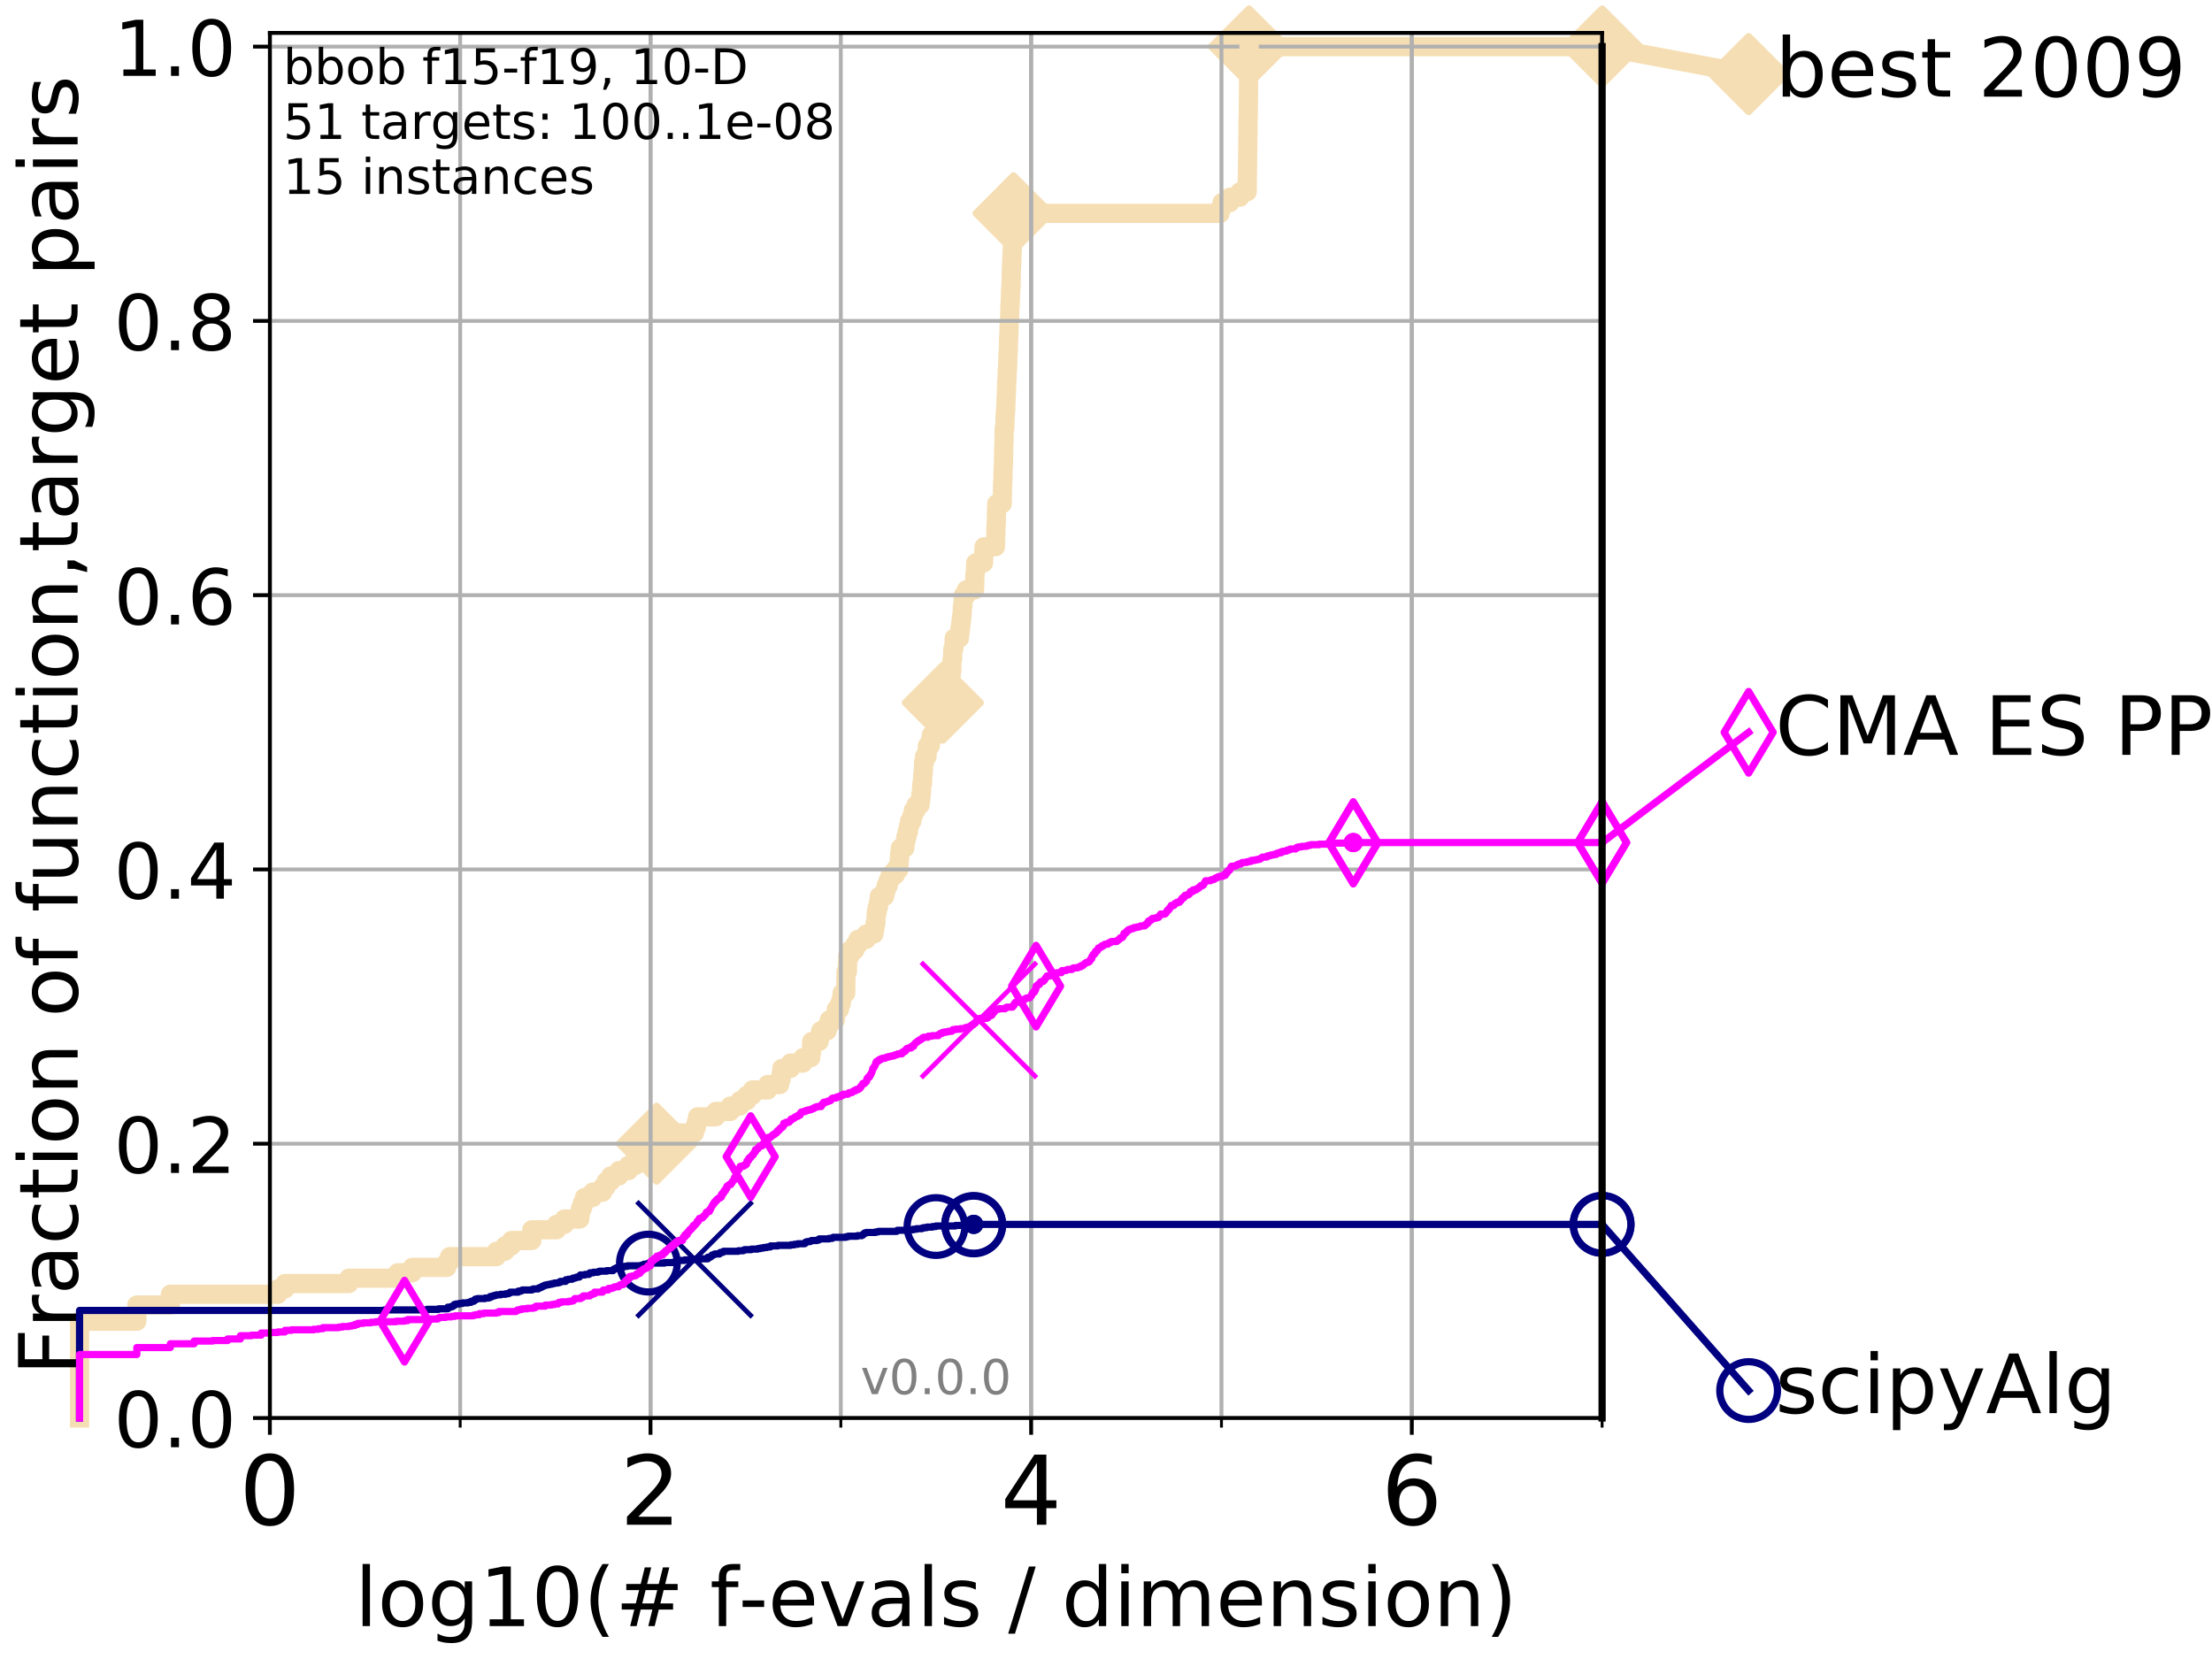 <?xml version="1.0" encoding="utf-8" standalone="no"?>
<!DOCTYPE svg PUBLIC "-//W3C//DTD SVG 1.1//EN"
  "http://www.w3.org/Graphics/SVG/1.1/DTD/svg11.dtd">
<!-- Created with matplotlib (http://matplotlib.org/) -->
<svg height="345pt" version="1.1" viewBox="0 0 460 345" width="460pt" xmlns="http://www.w3.org/2000/svg" xmlns:xlink="http://www.w3.org/1999/xlink">
 <defs>
  <style type="text/css">
*{stroke-linecap:butt;stroke-linejoin:round;}
  </style>
 </defs>
 <g id="figure_1">
  <g id="patch_1">
   <path d="M 0 345.6 
L 460.8 345.6 
L 460.8 0 
L 0 0 
z
" style="fill:#ffffff;"/>
  </g>
  <g id="axes_1">
   <g id="patch_2">
    <path d="M 56.12 294.88 
L 333.168 294.88 
L 333.168 6.845 
L 56.12 6.845 
z
" style="fill:#ffffff;"/>
   </g>
   <g id="line2d_1">
    <path d="M 16.542 294.88 
L 16.542 274.749 
L 28.456 274.749 
L 28.456 271.394 
L 35.425 271.394 
L 35.425 269.158 
L 57.758 269.158 
L 57.758 268.039 
L 59.254 268.039 
L 59.254 266.921 
L 72.544 266.921 
L 72.544 265.803 
L 82.72 265.803 
L 82.72 264.684 
L 85.732 264.684 
L 85.732 263.566 
L 92.905 263.566 
L 92.905 262.447 
L 93.501 262.447 
L 93.501 261.329 
L 103.231 261.329 
L 103.231 260.211 
L 105.02 260.211 
L 105.02 259.092 
L 106.365 259.092 
L 106.365 257.974 
L 110.603 257.974 
L 110.603 255.737 
L 115.745 255.737 
L 115.745 254.619 
L 117.378 254.619 
L 117.378 253.501 
L 120.569 253.501 
L 120.569 252.382 
L 120.73 252.382 
L 120.73 251.264 
L 121.126 251.264 
L 121.126 250.145 
L 121.551 250.145 
L 121.551 249.027 
L 123.259 249.027 
L 123.259 247.909 
L 125.341 247.909 
L 125.341 246.79 
L 126.061 246.79 
L 126.061 245.672 
L 127.004 245.672 
L 127.004 244.554 
L 128.698 244.554 
L 128.698 243.435 
L 130.717 243.435 
L 130.717 242.317 
L 132.198 242.317 
L 132.198 241.199 
L 132.922 241.199 
L 132.922 240.08 
L 135.086 240.08 
L 135.086 238.962 
L 136.115 238.962 
L 136.115 237.843 
L 136.552 237.843 
L 136.552 236.725 
L 141.388 236.725 
L 141.388 235.607 
L 144.407 235.607 
L 144.407 234.488 
L 144.807 234.488 
L 144.807 233.37 
L 145.062 233.37 
L 145.062 232.252 
L 148.852 232.252 
L 148.852 231.133 
L 151.878 231.133 
L 151.878 230.015 
L 153.877 230.015 
L 153.877 228.896 
L 155.318 228.896 
L 155.318 227.778 
L 156.468 227.778 
L 156.468 226.66 
L 159.63 226.66 
L 159.63 225.541 
L 162.146 225.541 
L 162.146 224.423 
L 162.445 224.423 
L 162.445 223.305 
L 162.59 223.305 
L 162.59 222.186 
L 164.4 222.186 
L 164.4 221.068 
L 166.992 221.068 
L 166.992 219.95 
L 168.618 219.95 
L 168.618 218.831 
L 168.754 218.831 
L 168.795 216.594 
L 170.331 216.594 
L 170.331 215.476 
L 170.676 215.476 
L 170.676 214.358 
L 172.013 214.358 
L 172.013 213.239 
L 172.455 213.239 
L 172.455 212.121 
L 173.705 212.121 
L 173.705 211.003 
L 173.91 211.003 
L 173.91 209.884 
L 174.597 209.884 
L 174.597 208.766 
L 174.934 208.766 
L 174.934 207.648 
L 175.124 207.648 
L 175.124 206.529 
L 175.871 206.529 
L 175.928 202.056 
L 176.233 202.056 
L 176.3 198.701 
L 176.821 198.701 
L 176.821 197.582 
L 177.77 197.582 
L 177.77 196.464 
L 178.435 196.464 
L 178.435 195.346 
L 180.169 195.346 
L 180.169 194.227 
L 181.759 194.227 
L 181.759 193.109 
L 181.968 193.109 
L 181.968 191.99 
L 182.144 191.99 
L 182.215 189.754 
L 182.42 189.754 
L 182.42 188.635 
L 182.695 188.635 
L 182.695 187.517 
L 182.856 187.517 
L 182.856 186.399 
L 183.968 186.399 
L 183.968 185.28 
L 184.268 185.28 
L 184.268 184.162 
L 184.715 184.162 
L 184.715 183.044 
L 185.129 183.044 
L 185.129 181.925 
L 186.191 181.925 
L 186.191 180.807 
L 186.932 180.807 
L 187.019 178.57 
L 187.089 178.57 
L 187.089 177.452 
L 187.243 177.452 
L 187.243 176.333 
L 188.177 176.333 
L 188.177 175.215 
L 188.348 175.215 
L 188.348 174.097 
L 188.622 174.097 
L 188.622 172.978 
L 188.913 172.978 
L 188.913 171.86 
L 189.142 171.86 
L 189.142 170.742 
L 189.645 170.742 
L 189.645 169.623 
L 189.926 169.623 
L 189.926 168.505 
L 190.499 168.505 
L 190.499 167.386 
L 191.333 167.386 
L 191.333 166.268 
L 191.496 166.268 
L 191.496 165.15 
L 191.608 165.15 
L 191.713 162.913 
L 191.832 162.913 
L 191.92 160.676 
L 192.01 160.676 
L 192.073 158.44 
L 192.265 158.44 
L 192.265 157.321 
L 192.79 157.321 
L 192.86 155.084 
L 193.457 155.084 
L 193.457 153.966 
L 193.684 153.966 
L 193.684 152.848 
L 194.419 152.848 
L 194.419 151.729 
L 194.637 151.729 
L 194.748 149.493 
L 194.924 149.493 
L 194.924 148.374 
L 195.283 148.374 
L 195.283 147.256 
L 196.073 147.256 
L 196.073 146.138 
L 196.348 146.138 
L 196.348 145.019 
L 197.452 145.019 
L 197.452 143.901 
L 197.567 143.901 
L 197.567 142.782 
L 197.692 142.782 
L 197.752 140.546 
L 197.822 140.546 
L 197.822 139.427 
L 197.959 139.427 
L 197.979 137.191 
L 198.093 137.191 
L 198.154 134.954 
L 198.356 134.954 
L 198.431 132.717 
L 199.527 132.717 
L 199.527 131.599 
L 199.661 131.599 
L 199.661 130.48 
L 199.809 130.48 
L 199.809 129.362 
L 199.926 129.362 
L 199.926 128.244 
L 200.05 128.244 
L 200.147 126.007 
L 200.241 126.007 
L 200.334 123.77 
L 200.962 123.77 
L 200.962 122.652 
L 202.665 122.652 
L 202.749 119.297 
L 202.815 119.297 
L 202.91 117.06 
L 204.528 117.06 
L 204.637 113.705 
L 207.015 113.705 
L 207.124 109.231 
L 207.167 109.231 
L 207.238 105.876 
L 207.28 105.876 
L 207.28 104.758 
L 208.409 104.758 
L 208.512 100.285 
L 208.545 100.285 
L 208.619 96.929 
L 208.659 96.929 
L 208.747 92.456 
L 208.77 92.456 
L 208.824 89.101 
L 208.959 89.101 
L 209.051 85.746 
L 209.125 85.746 
L 209.232 82.391 
L 209.269 82.391 
L 209.37 79.036 
L 209.412 79.036 
L 209.464 76.799 
L 209.531 76.799 
L 209.621 73.444 
L 209.668 73.444 
L 209.757 70.089 
L 209.789 70.089 
L 209.882 66.734 
L 209.939 66.734 
L 210.032 63.379 
L 210.08 63.379 
L 210.173 60.023 
L 210.232 60.023 
L 210.334 55.55 
L 210.365 55.55 
L 210.47 52.195 
L 210.494 52.195 
L 210.598 48.84 
L 210.634 48.84 
L 210.721 45.485 
L 210.768 45.485 
L 210.768 44.366 
L 253.731 44.366 
L 253.731 43.248 
L 254.141 43.248 
L 254.141 42.13 
L 255.777 42.13 
L 255.777 41.011 
L 257.859 41.011 
L 257.859 39.893 
L 259.352 39.893 
L 259.462 32.064 
L 259.468 32.064 
L 259.563 24.236 
L 259.581 24.236 
L 259.682 14.171 
L 259.699 14.171 
L 259.744 9.697 
L 333.168 9.697 
L 333.168 9.697 
" style="fill:none;stroke:#f5deb3;stroke-linecap:square;stroke-width:4;"/>
   </g>
   <g id="line2d_2">
    <defs>
     <path d="M -0 7.778 
L 7.778 0 
L 0 -7.778 
L -7.778 -0 
z
" id="m492c8fe144" style="stroke:#f5deb3;stroke-linejoin:miter;stroke-width:1.5;"/>
    </defs>
    <g>
     <use style="fill:#f5deb3;stroke:#f5deb3;stroke-linejoin:miter;stroke-width:1.5;" x="136.552" xlink:href="#m492c8fe144" y="237.843"/>
     <use style="fill:#f5deb3;stroke:#f5deb3;stroke-linejoin:miter;stroke-width:1.5;" x="196.073" xlink:href="#m492c8fe144" y="146.138"/>
     <use style="fill:#f5deb3;stroke:#f5deb3;stroke-linejoin:miter;stroke-width:1.5;" x="210.768" xlink:href="#m492c8fe144" y="44.366"/>
     <use style="fill:#f5deb3;stroke:#f5deb3;stroke-linejoin:miter;stroke-width:1.5;" x="259.744" xlink:href="#m492c8fe144" y="9.697"/>
     <use style="fill:#f5deb3;stroke:#f5deb3;stroke-linejoin:miter;stroke-width:1.5;" x="259.744" xlink:href="#m492c8fe144" y="9.697"/>
     <use style="fill:#f5deb3;stroke:#f5deb3;stroke-linejoin:miter;stroke-width:1.5;" x="333.168" xlink:href="#m492c8fe144" y="9.697"/>
    </g>
   </g>
   <g id="line2d_3">
    <path style="fill:none;stroke:#f5deb3;stroke-linecap:square;stroke-width:4;"/>
    <g/>
   </g>
   <g id="line2d_4">
    <path d="M 333.168 9.697 
L 363.643 15.401 
" style="fill:none;stroke:#f5deb3;stroke-linecap:square;stroke-width:4;"/>
    <g>
     <use style="fill:#f5deb3;stroke:#f5deb3;stroke-linejoin:miter;stroke-width:1.5;" x="333.168" xlink:href="#m492c8fe144" y="9.697"/>
     <use style="fill:#f5deb3;stroke:#f5deb3;stroke-linejoin:miter;stroke-width:1.5;" x="363.643" xlink:href="#m492c8fe144" y="15.401"/>
    </g>
   </g>
   <g id="matplotlib.axis_1">
    <g id="xtick_1">
     <g id="line2d_5">
      <path clip-path="url(#p7b4aa18a46)" d="M 56.12 294.88 
L 56.12 6.845 
" style="fill:none;stroke:#b0b0b0;stroke-linecap:square;stroke-width:0.8;"/>
     </g>
     <g id="line2d_6">
      <defs>
       <path d="M 0 0 
L 0 3.5 
" id="m09f086d182" style="stroke:#000000;stroke-width:0.8;"/>
      </defs>
      <g>
       <use style="stroke:#000000;stroke-width:0.8;" x="56.12" xlink:href="#m09f086d182" y="294.88"/>
      </g>
     </g>
     <g id="text_1">
      <!-- 0 -->
      <defs>
       <path d="M 31.781 66.406 
Q 24.172 66.406 20.328 58.906 
Q 16.5 51.422 16.5 36.375 
Q 16.5 21.391 20.328 13.891 
Q 24.172 6.391 31.781 6.391 
Q 39.453 6.391 43.281 13.891 
Q 47.125 21.391 47.125 36.375 
Q 47.125 51.422 43.281 58.906 
Q 39.453 66.406 31.781 66.406 
z
M 31.781 74.219 
Q 44.047 74.219 50.516 64.516 
Q 56.984 54.828 56.984 36.375 
Q 56.984 17.969 50.516 8.266 
Q 44.047 -1.422 31.781 -1.422 
Q 19.531 -1.422 13.062 8.266 
Q 6.594 17.969 6.594 36.375 
Q 6.594 54.828 13.062 64.516 
Q 19.531 74.219 31.781 74.219 
z
" id="DejaVuSans-30"/>
      </defs>
      <g transform="translate(49.758 317.077)scale(0.2 -0.2)">
       <use xlink:href="#DejaVuSans-30"/>
      </g>
     </g>
    </g>
    <g id="xtick_2">
     <g id="line2d_7">
      <path clip-path="url(#p7b4aa18a46)" d="M 135.277 294.88 
L 135.277 6.845 
" style="fill:none;stroke:#b0b0b0;stroke-linecap:square;stroke-width:0.8;"/>
     </g>
     <g id="line2d_8">
      <g>
       <use style="stroke:#000000;stroke-width:0.8;" x="135.277" xlink:href="#m09f086d182" y="294.88"/>
      </g>
     </g>
     <g id="text_2">
      <!-- 2 -->
      <defs>
       <path d="M 19.188 8.297 
L 53.609 8.297 
L 53.609 0 
L 7.328 0 
L 7.328 8.297 
Q 12.938 14.109 22.625 23.891 
Q 32.328 33.688 34.812 36.531 
Q 39.547 41.844 41.422 45.531 
Q 43.312 49.219 43.312 52.781 
Q 43.312 58.594 39.234 62.25 
Q 35.156 65.922 28.609 65.922 
Q 23.969 65.922 18.812 64.312 
Q 13.672 62.703 7.812 59.422 
L 7.812 69.391 
Q 13.766 71.781 18.938 73 
Q 24.125 74.219 28.422 74.219 
Q 39.75 74.219 46.484 68.547 
Q 53.219 62.891 53.219 53.422 
Q 53.219 48.922 51.531 44.891 
Q 49.859 40.875 45.406 35.406 
Q 44.188 33.984 37.641 27.219 
Q 31.109 20.453 19.188 8.297 
z
" id="DejaVuSans-32"/>
      </defs>
      <g transform="translate(128.914 317.077)scale(0.2 -0.2)">
       <use xlink:href="#DejaVuSans-32"/>
      </g>
     </g>
    </g>
    <g id="xtick_3">
     <g id="line2d_9">
      <path clip-path="url(#p7b4aa18a46)" d="M 214.433 294.88 
L 214.433 6.845 
" style="fill:none;stroke:#b0b0b0;stroke-linecap:square;stroke-width:0.8;"/>
     </g>
     <g id="line2d_10">
      <g>
       <use style="stroke:#000000;stroke-width:0.8;" x="214.433" xlink:href="#m09f086d182" y="294.88"/>
      </g>
     </g>
     <g id="text_3">
      <!-- 4 -->
      <defs>
       <path d="M 37.797 64.312 
L 12.891 25.391 
L 37.797 25.391 
z
M 35.203 72.906 
L 47.609 72.906 
L 47.609 25.391 
L 58.016 25.391 
L 58.016 17.188 
L 47.609 17.188 
L 47.609 0 
L 37.797 0 
L 37.797 17.188 
L 4.891 17.188 
L 4.891 26.703 
z
" id="DejaVuSans-34"/>
      </defs>
      <g transform="translate(208.071 317.077)scale(0.2 -0.2)">
       <use xlink:href="#DejaVuSans-34"/>
      </g>
     </g>
    </g>
    <g id="xtick_4">
     <g id="line2d_11">
      <path clip-path="url(#p7b4aa18a46)" d="M 293.59 294.88 
L 293.59 6.845 
" style="fill:none;stroke:#b0b0b0;stroke-linecap:square;stroke-width:0.8;"/>
     </g>
     <g id="line2d_12">
      <g>
       <use style="stroke:#000000;stroke-width:0.8;" x="293.59" xlink:href="#m09f086d182" y="294.88"/>
      </g>
     </g>
     <g id="text_4">
      <!-- 6 -->
      <defs>
       <path d="M 33.016 40.375 
Q 26.375 40.375 22.484 35.828 
Q 18.609 31.297 18.609 23.391 
Q 18.609 15.531 22.484 10.953 
Q 26.375 6.391 33.016 6.391 
Q 39.656 6.391 43.531 10.953 
Q 47.406 15.531 47.406 23.391 
Q 47.406 31.297 43.531 35.828 
Q 39.656 40.375 33.016 40.375 
z
M 52.594 71.297 
L 52.594 62.312 
Q 48.875 64.062 45.094 64.984 
Q 41.312 65.922 37.594 65.922 
Q 27.828 65.922 22.672 59.328 
Q 17.531 52.734 16.797 39.406 
Q 19.672 43.656 24.016 45.922 
Q 28.375 48.188 33.594 48.188 
Q 44.578 48.188 50.953 41.516 
Q 57.328 34.859 57.328 23.391 
Q 57.328 12.156 50.688 5.359 
Q 44.047 -1.422 33.016 -1.422 
Q 20.359 -1.422 13.672 8.266 
Q 6.984 17.969 6.984 36.375 
Q 6.984 53.656 15.188 63.938 
Q 23.391 74.219 37.203 74.219 
Q 40.922 74.219 44.703 73.484 
Q 48.484 72.75 52.594 71.297 
z
" id="DejaVuSans-36"/>
      </defs>
      <g transform="translate(287.227 317.077)scale(0.2 -0.2)">
       <use xlink:href="#DejaVuSans-36"/>
      </g>
     </g>
    </g>
    <g id="xtick_5">
     <g id="line2d_13">
      <path clip-path="url(#p7b4aa18a46)" d="M 56.12 294.88 
L 56.12 6.845 
" style="fill:none;stroke:#b0b0b0;stroke-linecap:square;stroke-width:0.8;"/>
     </g>
     <g id="line2d_14">
      <defs>
       <path d="M 0 0 
L 0 2 
" id="m269d4aef16" style="stroke:#000000;stroke-width:0.6;"/>
      </defs>
      <g>
       <use style="stroke:#000000;stroke-width:0.6;" x="56.12" xlink:href="#m269d4aef16" y="294.88"/>
      </g>
     </g>
    </g>
    <g id="xtick_6">
     <g id="line2d_15">
      <path clip-path="url(#p7b4aa18a46)" d="M 95.698 294.88 
L 95.698 6.845 
" style="fill:none;stroke:#b0b0b0;stroke-linecap:square;stroke-width:0.8;"/>
     </g>
     <g id="line2d_16">
      <g>
       <use style="stroke:#000000;stroke-width:0.6;" x="95.698" xlink:href="#m269d4aef16" y="294.88"/>
      </g>
     </g>
    </g>
    <g id="xtick_7">
     <g id="line2d_17">
      <path clip-path="url(#p7b4aa18a46)" d="M 135.277 294.88 
L 135.277 6.845 
" style="fill:none;stroke:#b0b0b0;stroke-linecap:square;stroke-width:0.8;"/>
     </g>
     <g id="line2d_18">
      <g>
       <use style="stroke:#000000;stroke-width:0.6;" x="135.277" xlink:href="#m269d4aef16" y="294.88"/>
      </g>
     </g>
    </g>
    <g id="xtick_8">
     <g id="line2d_19">
      <path clip-path="url(#p7b4aa18a46)" d="M 174.855 294.88 
L 174.855 6.845 
" style="fill:none;stroke:#b0b0b0;stroke-linecap:square;stroke-width:0.8;"/>
     </g>
     <g id="line2d_20">
      <g>
       <use style="stroke:#000000;stroke-width:0.6;" x="174.855" xlink:href="#m269d4aef16" y="294.88"/>
      </g>
     </g>
    </g>
    <g id="xtick_9">
     <g id="line2d_21">
      <path clip-path="url(#p7b4aa18a46)" d="M 214.433 294.88 
L 214.433 6.845 
" style="fill:none;stroke:#b0b0b0;stroke-linecap:square;stroke-width:0.8;"/>
     </g>
     <g id="line2d_22">
      <g>
       <use style="stroke:#000000;stroke-width:0.6;" x="214.433" xlink:href="#m269d4aef16" y="294.88"/>
      </g>
     </g>
    </g>
    <g id="xtick_10">
     <g id="line2d_23">
      <path clip-path="url(#p7b4aa18a46)" d="M 254.011 294.88 
L 254.011 6.845 
" style="fill:none;stroke:#b0b0b0;stroke-linecap:square;stroke-width:0.8;"/>
     </g>
     <g id="line2d_24">
      <g>
       <use style="stroke:#000000;stroke-width:0.6;" x="254.011" xlink:href="#m269d4aef16" y="294.88"/>
      </g>
     </g>
    </g>
    <g id="xtick_11">
     <g id="line2d_25">
      <path clip-path="url(#p7b4aa18a46)" d="M 293.59 294.88 
L 293.59 6.845 
" style="fill:none;stroke:#b0b0b0;stroke-linecap:square;stroke-width:0.8;"/>
     </g>
     <g id="line2d_26">
      <g>
       <use style="stroke:#000000;stroke-width:0.6;" x="293.59" xlink:href="#m269d4aef16" y="294.88"/>
      </g>
     </g>
    </g>
    <g id="xtick_12">
     <g id="line2d_27">
      <path clip-path="url(#p7b4aa18a46)" d="M 333.168 294.88 
L 333.168 6.845 
" style="fill:none;stroke:#b0b0b0;stroke-linecap:square;stroke-width:0.8;"/>
     </g>
     <g id="line2d_28">
      <g>
       <use style="stroke:#000000;stroke-width:0.6;" x="333.168" xlink:href="#m269d4aef16" y="294.88"/>
      </g>
     </g>
    </g>
    <g id="text_5">
     <!-- log10(# f-evals / dimension) -->
     <defs>
      <path d="M 9.422 75.984 
L 18.406 75.984 
L 18.406 0 
L 9.422 0 
z
" id="DejaVuSans-6c"/>
      <path d="M 30.609 48.391 
Q 23.391 48.391 19.188 42.75 
Q 14.984 37.109 14.984 27.297 
Q 14.984 17.484 19.156 11.844 
Q 23.344 6.203 30.609 6.203 
Q 37.797 6.203 41.984 11.859 
Q 46.188 17.531 46.188 27.297 
Q 46.188 37.016 41.984 42.703 
Q 37.797 48.391 30.609 48.391 
z
M 30.609 56 
Q 42.328 56 49.016 48.375 
Q 55.719 40.766 55.719 27.297 
Q 55.719 13.875 49.016 6.219 
Q 42.328 -1.422 30.609 -1.422 
Q 18.844 -1.422 12.172 6.219 
Q 5.516 13.875 5.516 27.297 
Q 5.516 40.766 12.172 48.375 
Q 18.844 56 30.609 56 
z
" id="DejaVuSans-6f"/>
      <path d="M 45.406 27.984 
Q 45.406 37.75 41.375 43.109 
Q 37.359 48.484 30.078 48.484 
Q 22.859 48.484 18.828 43.109 
Q 14.797 37.75 14.797 27.984 
Q 14.797 18.266 18.828 12.891 
Q 22.859 7.516 30.078 7.516 
Q 37.359 7.516 41.375 12.891 
Q 45.406 18.266 45.406 27.984 
z
M 54.391 6.781 
Q 54.391 -7.172 48.188 -13.984 
Q 42 -20.797 29.203 -20.797 
Q 24.469 -20.797 20.266 -20.094 
Q 16.062 -19.391 12.109 -17.922 
L 12.109 -9.188 
Q 16.062 -11.328 19.922 -12.344 
Q 23.781 -13.375 27.781 -13.375 
Q 36.625 -13.375 41.016 -8.766 
Q 45.406 -4.156 45.406 5.172 
L 45.406 9.625 
Q 42.625 4.781 38.281 2.391 
Q 33.938 0 27.875 0 
Q 17.828 0 11.672 7.656 
Q 5.516 15.328 5.516 27.984 
Q 5.516 40.672 11.672 48.328 
Q 17.828 56 27.875 56 
Q 33.938 56 38.281 53.609 
Q 42.625 51.219 45.406 46.391 
L 45.406 54.688 
L 54.391 54.688 
z
" id="DejaVuSans-67"/>
      <path d="M 12.406 8.297 
L 28.516 8.297 
L 28.516 63.922 
L 10.984 60.406 
L 10.984 69.391 
L 28.422 72.906 
L 38.281 72.906 
L 38.281 8.297 
L 54.391 8.297 
L 54.391 0 
L 12.406 0 
z
" id="DejaVuSans-31"/>
      <path d="M 31 75.875 
Q 24.469 64.656 21.281 53.656 
Q 18.109 42.672 18.109 31.391 
Q 18.109 20.125 21.312 9.062 
Q 24.516 -2 31 -13.188 
L 23.188 -13.188 
Q 15.875 -1.703 12.234 9.375 
Q 8.594 20.453 8.594 31.391 
Q 8.594 42.281 12.203 53.312 
Q 15.828 64.359 23.188 75.875 
z
" id="DejaVuSans-28"/>
      <path d="M 51.125 44 
L 36.922 44 
L 32.812 27.688 
L 47.125 27.688 
z
M 43.797 71.781 
L 38.719 51.516 
L 52.984 51.516 
L 58.109 71.781 
L 65.922 71.781 
L 60.891 51.516 
L 76.125 51.516 
L 76.125 44 
L 58.984 44 
L 54.984 27.688 
L 70.516 27.688 
L 70.516 20.219 
L 53.078 20.219 
L 48 0 
L 40.188 0 
L 45.219 20.219 
L 30.906 20.219 
L 25.875 0 
L 18.016 0 
L 23.094 20.219 
L 7.719 20.219 
L 7.719 27.688 
L 24.906 27.688 
L 29 44 
L 13.281 44 
L 13.281 51.516 
L 30.906 51.516 
L 35.891 71.781 
z
" id="DejaVuSans-23"/>
      <path id="DejaVuSans-20"/>
      <path d="M 37.109 75.984 
L 37.109 68.5 
L 28.516 68.5 
Q 23.688 68.5 21.797 66.547 
Q 19.922 64.594 19.922 59.516 
L 19.922 54.688 
L 34.719 54.688 
L 34.719 47.703 
L 19.922 47.703 
L 19.922 0 
L 10.891 0 
L 10.891 47.703 
L 2.297 47.703 
L 2.297 54.688 
L 10.891 54.688 
L 10.891 58.5 
Q 10.891 67.625 15.141 71.797 
Q 19.391 75.984 28.609 75.984 
z
" id="DejaVuSans-66"/>
      <path d="M 4.891 31.391 
L 31.203 31.391 
L 31.203 23.391 
L 4.891 23.391 
z
" id="DejaVuSans-2d"/>
      <path d="M 56.203 29.594 
L 56.203 25.203 
L 14.891 25.203 
Q 15.484 15.922 20.484 11.062 
Q 25.484 6.203 34.422 6.203 
Q 39.594 6.203 44.453 7.469 
Q 49.312 8.734 54.109 11.281 
L 54.109 2.781 
Q 49.266 0.734 44.188 -0.344 
Q 39.109 -1.422 33.891 -1.422 
Q 20.797 -1.422 13.156 6.188 
Q 5.516 13.812 5.516 26.812 
Q 5.516 40.234 12.766 48.109 
Q 20.016 56 32.328 56 
Q 43.359 56 49.781 48.891 
Q 56.203 41.797 56.203 29.594 
z
M 47.219 32.234 
Q 47.125 39.594 43.094 43.984 
Q 39.062 48.391 32.422 48.391 
Q 24.906 48.391 20.391 44.141 
Q 15.875 39.891 15.188 32.172 
z
" id="DejaVuSans-65"/>
      <path d="M 2.984 54.688 
L 12.5 54.688 
L 29.594 8.797 
L 46.688 54.688 
L 56.203 54.688 
L 35.688 0 
L 23.484 0 
z
" id="DejaVuSans-76"/>
      <path d="M 34.281 27.484 
Q 23.391 27.484 19.188 25 
Q 14.984 22.516 14.984 16.5 
Q 14.984 11.719 18.141 8.906 
Q 21.297 6.109 26.703 6.109 
Q 34.188 6.109 38.703 11.406 
Q 43.219 16.703 43.219 25.484 
L 43.219 27.484 
z
M 52.203 31.203 
L 52.203 0 
L 43.219 0 
L 43.219 8.297 
Q 40.141 3.328 35.547 0.953 
Q 30.953 -1.422 24.312 -1.422 
Q 15.922 -1.422 10.953 3.297 
Q 6 8.016 6 15.922 
Q 6 25.141 12.172 29.828 
Q 18.359 34.516 30.609 34.516 
L 43.219 34.516 
L 43.219 35.406 
Q 43.219 41.609 39.141 45 
Q 35.062 48.391 27.688 48.391 
Q 23 48.391 18.547 47.266 
Q 14.109 46.141 10.016 43.891 
L 10.016 52.203 
Q 14.938 54.109 19.578 55.047 
Q 24.219 56 28.609 56 
Q 40.484 56 46.344 49.844 
Q 52.203 43.703 52.203 31.203 
z
" id="DejaVuSans-61"/>
      <path d="M 44.281 53.078 
L 44.281 44.578 
Q 40.484 46.531 36.375 47.5 
Q 32.281 48.484 27.875 48.484 
Q 21.188 48.484 17.844 46.438 
Q 14.5 44.391 14.5 40.281 
Q 14.5 37.156 16.891 35.375 
Q 19.281 33.594 26.516 31.984 
L 29.594 31.297 
Q 39.156 29.25 43.188 25.516 
Q 47.219 21.781 47.219 15.094 
Q 47.219 7.469 41.188 3.016 
Q 35.156 -1.422 24.609 -1.422 
Q 20.219 -1.422 15.453 -0.562 
Q 10.688 0.297 5.422 2 
L 5.422 11.281 
Q 10.406 8.688 15.234 7.391 
Q 20.062 6.109 24.812 6.109 
Q 31.156 6.109 34.562 8.281 
Q 37.984 10.453 37.984 14.406 
Q 37.984 18.062 35.516 20.016 
Q 33.062 21.969 24.703 23.781 
L 21.578 24.516 
Q 13.234 26.266 9.516 29.906 
Q 5.812 33.547 5.812 39.891 
Q 5.812 47.609 11.281 51.797 
Q 16.75 56 26.812 56 
Q 31.781 56 36.172 55.266 
Q 40.578 54.547 44.281 53.078 
z
" id="DejaVuSans-73"/>
      <path d="M 25.391 72.906 
L 33.688 72.906 
L 8.297 -9.281 
L 0 -9.281 
z
" id="DejaVuSans-2f"/>
      <path d="M 45.406 46.391 
L 45.406 75.984 
L 54.391 75.984 
L 54.391 0 
L 45.406 0 
L 45.406 8.203 
Q 42.578 3.328 38.25 0.953 
Q 33.938 -1.422 27.875 -1.422 
Q 17.969 -1.422 11.734 6.484 
Q 5.516 14.406 5.516 27.297 
Q 5.516 40.188 11.734 48.094 
Q 17.969 56 27.875 56 
Q 33.938 56 38.25 53.625 
Q 42.578 51.266 45.406 46.391 
z
M 14.797 27.297 
Q 14.797 17.391 18.875 11.75 
Q 22.953 6.109 30.078 6.109 
Q 37.203 6.109 41.297 11.75 
Q 45.406 17.391 45.406 27.297 
Q 45.406 37.203 41.297 42.844 
Q 37.203 48.484 30.078 48.484 
Q 22.953 48.484 18.875 42.844 
Q 14.797 37.203 14.797 27.297 
z
" id="DejaVuSans-64"/>
      <path d="M 9.422 54.688 
L 18.406 54.688 
L 18.406 0 
L 9.422 0 
z
M 9.422 75.984 
L 18.406 75.984 
L 18.406 64.594 
L 9.422 64.594 
z
" id="DejaVuSans-69"/>
      <path d="M 52 44.188 
Q 55.375 50.25 60.062 53.125 
Q 64.75 56 71.094 56 
Q 79.641 56 84.281 50.016 
Q 88.922 44.047 88.922 33.016 
L 88.922 0 
L 79.891 0 
L 79.891 32.719 
Q 79.891 40.578 77.094 44.375 
Q 74.312 48.188 68.609 48.188 
Q 61.625 48.188 57.562 43.547 
Q 53.516 38.922 53.516 30.906 
L 53.516 0 
L 44.484 0 
L 44.484 32.719 
Q 44.484 40.625 41.703 44.406 
Q 38.922 48.188 33.109 48.188 
Q 26.219 48.188 22.156 43.531 
Q 18.109 38.875 18.109 30.906 
L 18.109 0 
L 9.078 0 
L 9.078 54.688 
L 18.109 54.688 
L 18.109 46.188 
Q 21.188 51.219 25.484 53.609 
Q 29.781 56 35.688 56 
Q 41.656 56 45.828 52.969 
Q 50 49.953 52 44.188 
z
" id="DejaVuSans-6d"/>
      <path d="M 54.891 33.016 
L 54.891 0 
L 45.906 0 
L 45.906 32.719 
Q 45.906 40.484 42.875 44.328 
Q 39.844 48.188 33.797 48.188 
Q 26.516 48.188 22.312 43.547 
Q 18.109 38.922 18.109 30.906 
L 18.109 0 
L 9.078 0 
L 9.078 54.688 
L 18.109 54.688 
L 18.109 46.188 
Q 21.344 51.125 25.703 53.562 
Q 30.078 56 35.797 56 
Q 45.219 56 50.047 50.172 
Q 54.891 44.344 54.891 33.016 
z
" id="DejaVuSans-6e"/>
      <path d="M 8.016 75.875 
L 15.828 75.875 
Q 23.141 64.359 26.781 53.312 
Q 30.422 42.281 30.422 31.391 
Q 30.422 20.453 26.781 9.375 
Q 23.141 -1.703 15.828 -13.188 
L 8.016 -13.188 
Q 14.5 -2 17.703 9.062 
Q 20.906 20.125 20.906 31.391 
Q 20.906 42.672 17.703 53.656 
Q 14.5 64.656 8.016 75.875 
z
" id="DejaVuSans-29"/>
     </defs>
     <g transform="translate(73.803 338.154)scale(0.17 -0.17)">
      <use xlink:href="#DejaVuSans-6c"/>
      <use x="27.783" xlink:href="#DejaVuSans-6f"/>
      <use x="88.965" xlink:href="#DejaVuSans-67"/>
      <use x="152.441" xlink:href="#DejaVuSans-31"/>
      <use x="216.064" xlink:href="#DejaVuSans-30"/>
      <use x="279.688" xlink:href="#DejaVuSans-28"/>
      <use x="318.701" xlink:href="#DejaVuSans-23"/>
      <use x="402.49" xlink:href="#DejaVuSans-20"/>
      <use x="434.277" xlink:href="#DejaVuSans-66"/>
      <use x="469.404" xlink:href="#DejaVuSans-2d"/>
      <use x="505.488" xlink:href="#DejaVuSans-65"/>
      <use x="567.012" xlink:href="#DejaVuSans-76"/>
      <use x="626.191" xlink:href="#DejaVuSans-61"/>
      <use x="687.471" xlink:href="#DejaVuSans-6c"/>
      <use x="715.254" xlink:href="#DejaVuSans-73"/>
      <use x="767.354" xlink:href="#DejaVuSans-20"/>
      <use x="799.141" xlink:href="#DejaVuSans-2f"/>
      <use x="832.832" xlink:href="#DejaVuSans-20"/>
      <use x="864.619" xlink:href="#DejaVuSans-64"/>
      <use x="928.096" xlink:href="#DejaVuSans-69"/>
      <use x="955.879" xlink:href="#DejaVuSans-6d"/>
      <use x="1053.291" xlink:href="#DejaVuSans-65"/>
      <use x="1114.814" xlink:href="#DejaVuSans-6e"/>
      <use x="1178.193" xlink:href="#DejaVuSans-73"/>
      <use x="1230.293" xlink:href="#DejaVuSans-69"/>
      <use x="1258.076" xlink:href="#DejaVuSans-6f"/>
      <use x="1319.258" xlink:href="#DejaVuSans-6e"/>
      <use x="1382.637" xlink:href="#DejaVuSans-29"/>
     </g>
    </g>
   </g>
   <g id="matplotlib.axis_2">
    <g id="ytick_1">
     <g id="line2d_29">
      <path clip-path="url(#p7b4aa18a46)" d="M 56.12 294.88 
L 333.168 294.88 
" style="fill:none;stroke:#b0b0b0;stroke-linecap:square;stroke-width:0.8;"/>
     </g>
     <g id="line2d_30">
      <defs>
       <path d="M 0 0 
L -3.5 0 
" id="me7a71efca6" style="stroke:#000000;stroke-width:0.8;"/>
      </defs>
      <g>
       <use style="stroke:#000000;stroke-width:0.8;" x="56.12" xlink:href="#me7a71efca6" y="294.88"/>
      </g>
     </g>
     <g id="text_6">
      <!-- 0.0 -->
      <defs>
       <path d="M 10.688 12.406 
L 21 12.406 
L 21 0 
L 10.688 0 
z
" id="DejaVuSans-2e"/>
      </defs>
      <g transform="translate(23.675 300.959)scale(0.16 -0.16)">
       <use xlink:href="#DejaVuSans-30"/>
       <use x="63.623" xlink:href="#DejaVuSans-2e"/>
       <use x="95.41" xlink:href="#DejaVuSans-30"/>
      </g>
     </g>
    </g>
    <g id="ytick_2">
     <g id="line2d_31">
      <path clip-path="url(#p7b4aa18a46)" d="M 56.12 237.843 
L 333.168 237.843 
" style="fill:none;stroke:#b0b0b0;stroke-linecap:square;stroke-width:0.8;"/>
     </g>
     <g id="line2d_32">
      <g>
       <use style="stroke:#000000;stroke-width:0.8;" x="56.12" xlink:href="#me7a71efca6" y="237.843"/>
      </g>
     </g>
     <g id="text_7">
      <!-- 0.2 -->
      <g transform="translate(23.675 243.922)scale(0.16 -0.16)">
       <use xlink:href="#DejaVuSans-30"/>
       <use x="63.623" xlink:href="#DejaVuSans-2e"/>
       <use x="95.41" xlink:href="#DejaVuSans-32"/>
      </g>
     </g>
    </g>
    <g id="ytick_3">
     <g id="line2d_33">
      <path clip-path="url(#p7b4aa18a46)" d="M 56.12 180.807 
L 333.168 180.807 
" style="fill:none;stroke:#b0b0b0;stroke-linecap:square;stroke-width:0.8;"/>
     </g>
     <g id="line2d_34">
      <g>
       <use style="stroke:#000000;stroke-width:0.8;" x="56.12" xlink:href="#me7a71efca6" y="180.807"/>
      </g>
     </g>
     <g id="text_8">
      <!-- 0.4 -->
      <g transform="translate(23.675 186.886)scale(0.16 -0.16)">
       <use xlink:href="#DejaVuSans-30"/>
       <use x="63.623" xlink:href="#DejaVuSans-2e"/>
       <use x="95.41" xlink:href="#DejaVuSans-34"/>
      </g>
     </g>
    </g>
    <g id="ytick_4">
     <g id="line2d_35">
      <path clip-path="url(#p7b4aa18a46)" d="M 56.12 123.77 
L 333.168 123.77 
" style="fill:none;stroke:#b0b0b0;stroke-linecap:square;stroke-width:0.8;"/>
     </g>
     <g id="line2d_36">
      <g>
       <use style="stroke:#000000;stroke-width:0.8;" x="56.12" xlink:href="#me7a71efca6" y="123.77"/>
      </g>
     </g>
     <g id="text_9">
      <!-- 0.6 -->
      <g transform="translate(23.675 129.849)scale(0.16 -0.16)">
       <use xlink:href="#DejaVuSans-30"/>
       <use x="63.623" xlink:href="#DejaVuSans-2e"/>
       <use x="95.41" xlink:href="#DejaVuSans-36"/>
      </g>
     </g>
    </g>
    <g id="ytick_5">
     <g id="line2d_37">
      <path clip-path="url(#p7b4aa18a46)" d="M 56.12 66.734 
L 333.168 66.734 
" style="fill:none;stroke:#b0b0b0;stroke-linecap:square;stroke-width:0.8;"/>
     </g>
     <g id="line2d_38">
      <g>
       <use style="stroke:#000000;stroke-width:0.8;" x="56.12" xlink:href="#me7a71efca6" y="66.734"/>
      </g>
     </g>
     <g id="text_10">
      <!-- 0.8 -->
      <defs>
       <path d="M 31.781 34.625 
Q 24.75 34.625 20.719 30.859 
Q 16.703 27.094 16.703 20.516 
Q 16.703 13.922 20.719 10.156 
Q 24.75 6.391 31.781 6.391 
Q 38.812 6.391 42.859 10.172 
Q 46.922 13.969 46.922 20.516 
Q 46.922 27.094 42.891 30.859 
Q 38.875 34.625 31.781 34.625 
z
M 21.922 38.812 
Q 15.578 40.375 12.031 44.719 
Q 8.5 49.078 8.5 55.328 
Q 8.5 64.062 14.719 69.141 
Q 20.953 74.219 31.781 74.219 
Q 42.672 74.219 48.875 69.141 
Q 55.078 64.062 55.078 55.328 
Q 55.078 49.078 51.531 44.719 
Q 48 40.375 41.703 38.812 
Q 48.828 37.156 52.797 32.312 
Q 56.781 27.484 56.781 20.516 
Q 56.781 9.906 50.312 4.234 
Q 43.844 -1.422 31.781 -1.422 
Q 19.734 -1.422 13.25 4.234 
Q 6.781 9.906 6.781 20.516 
Q 6.781 27.484 10.781 32.312 
Q 14.797 37.156 21.922 38.812 
z
M 18.312 54.391 
Q 18.312 48.734 21.844 45.562 
Q 25.391 42.391 31.781 42.391 
Q 38.141 42.391 41.719 45.562 
Q 45.312 48.734 45.312 54.391 
Q 45.312 60.062 41.719 63.234 
Q 38.141 66.406 31.781 66.406 
Q 25.391 66.406 21.844 63.234 
Q 18.312 60.062 18.312 54.391 
z
" id="DejaVuSans-38"/>
      </defs>
      <g transform="translate(23.675 72.812)scale(0.16 -0.16)">
       <use xlink:href="#DejaVuSans-30"/>
       <use x="63.623" xlink:href="#DejaVuSans-2e"/>
       <use x="95.41" xlink:href="#DejaVuSans-38"/>
      </g>
     </g>
    </g>
    <g id="ytick_6">
     <g id="line2d_39">
      <path clip-path="url(#p7b4aa18a46)" d="M 56.12 9.697 
L 333.168 9.697 
" style="fill:none;stroke:#b0b0b0;stroke-linecap:square;stroke-width:0.8;"/>
     </g>
     <g id="line2d_40">
      <g>
       <use style="stroke:#000000;stroke-width:0.8;" x="56.12" xlink:href="#me7a71efca6" y="9.697"/>
      </g>
     </g>
     <g id="text_11">
      <!-- 1.0 -->
      <g transform="translate(23.675 15.776)scale(0.16 -0.16)">
       <use xlink:href="#DejaVuSans-31"/>
       <use x="63.623" xlink:href="#DejaVuSans-2e"/>
       <use x="95.41" xlink:href="#DejaVuSans-30"/>
      </g>
     </g>
    </g>
    <g id="text_12">
     <!-- Fraction of function,target pairs -->
     <defs>
      <path d="M 9.812 72.906 
L 51.703 72.906 
L 51.703 64.594 
L 19.672 64.594 
L 19.672 43.109 
L 48.578 43.109 
L 48.578 34.812 
L 19.672 34.812 
L 19.672 0 
L 9.812 0 
z
" id="DejaVuSans-46"/>
      <path d="M 41.109 46.297 
Q 39.594 47.172 37.812 47.578 
Q 36.031 48 33.891 48 
Q 26.266 48 22.188 43.047 
Q 18.109 38.094 18.109 28.812 
L 18.109 0 
L 9.078 0 
L 9.078 54.688 
L 18.109 54.688 
L 18.109 46.188 
Q 20.953 51.172 25.484 53.578 
Q 30.031 56 36.531 56 
Q 37.453 56 38.578 55.875 
Q 39.703 55.766 41.062 55.516 
z
" id="DejaVuSans-72"/>
      <path d="M 48.781 52.594 
L 48.781 44.188 
Q 44.969 46.297 41.141 47.344 
Q 37.312 48.391 33.406 48.391 
Q 24.656 48.391 19.812 42.844 
Q 14.984 37.312 14.984 27.297 
Q 14.984 17.281 19.812 11.734 
Q 24.656 6.203 33.406 6.203 
Q 37.312 6.203 41.141 7.25 
Q 44.969 8.297 48.781 10.406 
L 48.781 2.094 
Q 45.016 0.344 40.984 -0.531 
Q 36.969 -1.422 32.422 -1.422 
Q 20.062 -1.422 12.781 6.344 
Q 5.516 14.109 5.516 27.297 
Q 5.516 40.672 12.859 48.328 
Q 20.219 56 33.016 56 
Q 37.156 56 41.109 55.141 
Q 45.062 54.297 48.781 52.594 
z
" id="DejaVuSans-63"/>
      <path d="M 18.312 70.219 
L 18.312 54.688 
L 36.812 54.688 
L 36.812 47.703 
L 18.312 47.703 
L 18.312 18.016 
Q 18.312 11.328 20.141 9.422 
Q 21.969 7.516 27.594 7.516 
L 36.812 7.516 
L 36.812 0 
L 27.594 0 
Q 17.188 0 13.234 3.875 
Q 9.281 7.766 9.281 18.016 
L 9.281 47.703 
L 2.688 47.703 
L 2.688 54.688 
L 9.281 54.688 
L 9.281 70.219 
z
" id="DejaVuSans-74"/>
      <path d="M 8.5 21.578 
L 8.5 54.688 
L 17.484 54.688 
L 17.484 21.922 
Q 17.484 14.156 20.5 10.266 
Q 23.531 6.391 29.594 6.391 
Q 36.859 6.391 41.078 11.031 
Q 45.312 15.672 45.312 23.688 
L 45.312 54.688 
L 54.297 54.688 
L 54.297 0 
L 45.312 0 
L 45.312 8.406 
Q 42.047 3.422 37.719 1 
Q 33.406 -1.422 27.688 -1.422 
Q 18.266 -1.422 13.375 4.438 
Q 8.5 10.297 8.5 21.578 
z
M 31.109 56 
z
" id="DejaVuSans-75"/>
      <path d="M 11.719 12.406 
L 22.016 12.406 
L 22.016 4 
L 14.016 -11.625 
L 7.719 -11.625 
L 11.719 4 
z
" id="DejaVuSans-2c"/>
      <path d="M 18.109 8.203 
L 18.109 -20.797 
L 9.078 -20.797 
L 9.078 54.688 
L 18.109 54.688 
L 18.109 46.391 
Q 20.953 51.266 25.266 53.625 
Q 29.594 56 35.594 56 
Q 45.562 56 51.781 48.094 
Q 58.016 40.188 58.016 27.297 
Q 58.016 14.406 51.781 6.484 
Q 45.562 -1.422 35.594 -1.422 
Q 29.594 -1.422 25.266 0.953 
Q 20.953 3.328 18.109 8.203 
z
M 48.688 27.297 
Q 48.688 37.203 44.609 42.844 
Q 40.531 48.484 33.406 48.484 
Q 26.266 48.484 22.188 42.844 
Q 18.109 37.203 18.109 27.297 
Q 18.109 17.391 22.188 11.75 
Q 26.266 6.109 33.406 6.109 
Q 40.531 6.109 44.609 11.75 
Q 48.688 17.391 48.688 27.297 
z
" id="DejaVuSans-70"/>
     </defs>
     <g transform="translate(16.14 286.002)rotate(-90)scale(0.17 -0.17)">
      <use xlink:href="#DejaVuSans-46"/>
      <use x="57.41" xlink:href="#DejaVuSans-72"/>
      <use x="98.523" xlink:href="#DejaVuSans-61"/>
      <use x="159.803" xlink:href="#DejaVuSans-63"/>
      <use x="214.783" xlink:href="#DejaVuSans-74"/>
      <use x="253.992" xlink:href="#DejaVuSans-69"/>
      <use x="281.775" xlink:href="#DejaVuSans-6f"/>
      <use x="342.957" xlink:href="#DejaVuSans-6e"/>
      <use x="406.336" xlink:href="#DejaVuSans-20"/>
      <use x="438.123" xlink:href="#DejaVuSans-6f"/>
      <use x="499.305" xlink:href="#DejaVuSans-66"/>
      <use x="534.51" xlink:href="#DejaVuSans-20"/>
      <use x="566.297" xlink:href="#DejaVuSans-66"/>
      <use x="601.502" xlink:href="#DejaVuSans-75"/>
      <use x="664.881" xlink:href="#DejaVuSans-6e"/>
      <use x="728.26" xlink:href="#DejaVuSans-63"/>
      <use x="783.24" xlink:href="#DejaVuSans-74"/>
      <use x="822.449" xlink:href="#DejaVuSans-69"/>
      <use x="850.232" xlink:href="#DejaVuSans-6f"/>
      <use x="911.414" xlink:href="#DejaVuSans-6e"/>
      <use x="974.793" xlink:href="#DejaVuSans-2c"/>
      <use x="1006.58" xlink:href="#DejaVuSans-74"/>
      <use x="1045.789" xlink:href="#DejaVuSans-61"/>
      <use x="1107.068" xlink:href="#DejaVuSans-72"/>
      <use x="1148.166" xlink:href="#DejaVuSans-67"/>
      <use x="1211.643" xlink:href="#DejaVuSans-65"/>
      <use x="1273.166" xlink:href="#DejaVuSans-74"/>
      <use x="1312.375" xlink:href="#DejaVuSans-20"/>
      <use x="1344.162" xlink:href="#DejaVuSans-70"/>
      <use x="1407.639" xlink:href="#DejaVuSans-61"/>
      <use x="1468.918" xlink:href="#DejaVuSans-69"/>
      <use x="1496.701" xlink:href="#DejaVuSans-72"/>
      <use x="1537.814" xlink:href="#DejaVuSans-73"/>
     </g>
    </g>
   </g>
   <g id="line2d_41">
    <defs>
     <path d="M 0 1.5 
C 0.398 1.5 0.779 1.342 1.061 1.061 
C 1.342 0.779 1.5 0.398 1.5 0 
C 1.5 -0.398 1.342 -0.779 1.061 -1.061 
C 0.779 -1.342 0.398 -1.5 0 -1.5 
C -0.398 -1.5 -0.779 -1.342 -1.061 -1.061 
C -1.342 -0.779 -1.5 -0.398 -1.5 0 
C -1.5 0.398 -1.342 0.779 -1.061 1.061 
C -0.779 1.342 -0.398 1.5 0 1.5 
z
" id="m3b028e1fc6" style="stroke:#f5deb3;"/>
    </defs>
    <g>
     <use style="fill:#f5deb3;stroke:#f5deb3;" x="259.744" xlink:href="#m3b028e1fc6" y="9.697"/>
     <use style="fill:#f5deb3;stroke:#f5deb3;" x="259.744" xlink:href="#m3b028e1fc6" y="9.697"/>
    </g>
   </g>
   <g id="line2d_42">
    <defs>
     <path d="M 0 1.5 
C 0.398 1.5 0.779 1.342 1.061 1.061 
C 1.342 0.779 1.5 0.398 1.5 0 
C 1.5 -0.398 1.342 -0.779 1.061 -1.061 
C 0.779 -1.342 0.398 -1.5 0 -1.5 
C -0.398 -1.5 -0.779 -1.342 -1.061 -1.061 
C -1.342 -0.779 -1.5 -0.398 -1.5 0 
C -1.5 0.398 -1.342 0.779 -1.061 1.061 
C -0.779 1.342 -0.398 1.5 0 1.5 
z
" id="m383664127d" style="stroke:#000080;"/>
    </defs>
    <g>
     <use style="fill:#000080;stroke:#000080;" x="202.492" xlink:href="#m383664127d" y="254.619"/>
     <use style="fill:#000080;stroke:#000080;" x="202.492" xlink:href="#m383664127d" y="254.619"/>
    </g>
   </g>
   <g id="line2d_43">
    <path d="M 16.542 294.88 
L 16.542 272.513 
L 79.949 272.513 
L 79.949 272.401 
L 88.815 272.401 
L 88.815 272.289 
L 91.206 272.289 
L 91.206 272.177 
L 93.106 272.177 
L 93.106 271.842 
L 93.695 271.842 
L 93.695 271.73 
L 94.077 271.73 
L 94.077 271.618 
L 94.265 271.618 
L 94.265 271.506 
L 94.451 271.506 
L 94.451 271.283 
L 94.817 271.283 
L 94.817 271.171 
L 95.526 271.171 
L 95.526 271.059 
L 96.206 271.059 
L 96.206 270.947 
L 97.337 270.947 
L 97.337 270.835 
L 97.95 270.835 
L 97.95 270.611 
L 98.543 270.611 
L 98.543 270.388 
L 98.832 270.388 
L 98.832 270.164 
L 99.257 270.164 
L 99.257 270.052 
L 100.857 270.052 
L 100.857 269.94 
L 101.604 269.94 
L 101.604 269.829 
L 101.966 269.829 
L 101.966 269.605 
L 102.437 269.605 
L 102.437 269.493 
L 102.782 269.493 
L 102.782 269.381 
L 103.231 269.381 
L 103.231 269.269 
L 104.096 269.269 
L 104.096 269.158 
L 105.12 269.158 
L 105.12 269.046 
L 105.706 269.046 
L 105.706 268.934 
L 105.991 268.934 
L 106.086 268.71 
L 107.784 268.71 
L 107.784 268.487 
L 108.369 268.487 
L 108.369 268.375 
L 108.614 268.375 
L 108.614 268.263 
L 110.603 268.263 
L 110.603 268.151 
L 110.889 268.151 
L 110.889 268.039 
L 111.923 268.039 
L 111.923 267.927 
L 112.056 267.927 
L 112.056 267.816 
L 112.385 267.816 
L 112.385 267.704 
L 112.643 267.704 
L 112.643 267.592 
L 112.771 267.592 
L 112.771 267.48 
L 113.086 267.48 
L 113.086 267.368 
L 113.273 267.368 
L 113.273 267.256 
L 113.76 267.256 
L 113.76 267.145 
L 114.351 267.145 
L 114.351 267.033 
L 114.866 267.033 
L 114.866 266.921 
L 115.311 266.921 
L 115.311 266.809 
L 116.063 266.809 
L 116.063 266.697 
L 116.479 266.697 
L 116.53 266.474 
L 117.62 266.474 
L 117.668 266.138 
L 118.187 266.138 
L 118.187 266.026 
L 119.003 266.026 
L 119.092 265.803 
L 119.57 265.803 
L 119.57 265.691 
L 119.909 265.691 
L 119.909 265.579 
L 120.488 265.579 
L 120.569 265.243 
L 120.69 265.243 
L 120.69 265.132 
L 121.666 265.132 
L 121.666 265.02 
L 122.481 265.02 
L 122.481 264.908 
L 122.625 264.908 
L 122.661 264.684 
L 123.397 264.684 
L 123.397 264.572 
L 124.331 264.572 
L 124.331 264.46 
L 124.685 264.46 
L 124.685 264.349 
L 126.178 264.349 
L 126.178 264.237 
L 127.498 264.237 
L 127.525 264.013 
L 127.659 264.013 
L 127.659 263.901 
L 127.977 263.901 
L 127.977 263.789 
L 128.108 263.789 
L 128.108 263.678 
L 128.673 263.678 
L 128.673 263.566 
L 128.998 263.566 
L 128.998 263.454 
L 129.82 263.454 
L 129.82 263.342 
L 130.491 263.342 
L 130.491 263.23 
L 133.312 263.23 
L 133.312 263.118 
L 133.899 263.118 
L 133.918 262.895 
L 134.575 262.895 
L 134.575 262.783 
L 134.841 262.783 
L 134.841 262.671 
L 138.18 262.671 
L 138.18 262.559 
L 140.178 262.559 
L 140.178 262.447 
L 140.912 262.447 
L 140.962 262.224 
L 141.085 262.224 
L 141.085 262.112 
L 142.406 262.112 
L 142.406 262 
L 143.769 262 
L 143.769 261.888 
L 145.57 261.888 
L 145.57 261.776 
L 147.199 261.776 
L 147.199 261.441 
L 147.724 261.441 
L 147.724 261.329 
L 147.873 261.329 
L 147.873 261.217 
L 148.021 261.217 
L 148.054 260.994 
L 148.394 260.994 
L 148.394 260.882 
L 148.609 260.882 
L 148.609 260.77 
L 149.63 260.77 
L 149.63 260.546 
L 149.853 260.546 
L 149.853 260.434 
L 150.332 260.434 
L 150.332 260.323 
L 150.467 260.323 
L 150.467 260.211 
L 153.53 260.211 
L 153.53 260.099 
L 154.579 260.099 
L 154.579 259.987 
L 154.823 259.987 
L 154.823 259.875 
L 156.251 259.875 
L 156.251 259.763 
L 157.559 259.763 
L 157.559 259.652 
L 158.155 259.652 
L 158.155 259.54 
L 158.775 259.54 
L 158.775 259.428 
L 159.513 259.428 
L 159.513 259.316 
L 160.216 259.316 
L 160.24 259.092 
L 161.763 259.092 
L 161.763 258.981 
L 164.438 258.981 
L 164.438 258.869 
L 165.196 258.869 
L 165.196 258.757 
L 165.896 258.757 
L 165.896 258.645 
L 167.315 258.645 
L 167.315 258.533 
L 167.508 258.533 
L 167.527 258.309 
L 167.83 258.309 
L 167.83 258.198 
L 168.497 258.198 
L 168.497 258.086 
L 168.758 258.086 
L 168.758 257.974 
L 169.937 257.974 
L 169.937 257.862 
L 170.32 257.862 
L 170.353 257.638 
L 172.4 257.638 
L 172.4 257.527 
L 173.078 257.527 
L 173.078 257.415 
L 173.262 257.415 
L 173.262 257.303 
L 175.915 257.303 
L 175.915 257.191 
L 176.371 257.191 
L 176.371 257.079 
L 178.287 257.079 
L 178.287 256.967 
L 179.213 256.967 
L 179.213 256.856 
L 179.436 256.856 
L 179.522 256.632 
L 179.67 256.632 
L 179.763 256.408 
L 180.14 256.408 
L 180.14 256.296 
L 182.087 256.296 
L 182.087 256.185 
L 182.648 256.185 
L 182.648 256.073 
L 186.468 256.073 
L 186.468 255.961 
L 186.596 255.961 
L 186.596 255.849 
L 188.386 255.849 
L 188.386 255.737 
L 189.919 255.737 
L 189.919 255.625 
L 190.597 255.625 
L 190.597 255.514 
L 191.688 255.514 
L 191.688 255.402 
L 192.06 255.402 
L 192.06 255.29 
L 192.758 255.29 
L 192.758 255.178 
L 193.921 255.178 
L 193.921 255.066 
L 194.644 255.066 
L 194.644 254.954 
L 198.668 254.954 
L 198.668 254.843 
L 200.993 254.843 
L 200.993 254.731 
L 202.492 254.731 
L 202.492 254.619 
L 333.168 254.619 
L 333.168 254.619 
" style="fill:none;stroke:#000080;stroke-linecap:square;stroke-width:1.5;"/>
   </g>
   <g id="line2d_44">
    <defs>
     <path d="M 0 6 
C 1.591 6 3.117 5.368 4.243 4.243 
C 5.368 3.117 6 1.591 6 0 
C 6 -1.591 5.368 -3.117 4.243 -4.243 
C 3.117 -5.368 1.591 -6 0 -6 
C -1.591 -6 -3.117 -5.368 -4.243 -4.243 
C -5.368 -3.117 -6 -1.591 -6 0 
C -6 1.591 -5.368 3.117 -4.243 4.243 
C -3.117 5.368 -1.591 6 0 6 
z
" id="m350d3648ff" style="stroke:#000080;stroke-width:1.5;"/>
    </defs>
    <g>
     <use style="fill:none;stroke:#000080;stroke-width:1.5;" x="134.841" xlink:href="#m350d3648ff" y="262.671"/>
     <use style="fill:none;stroke:#000080;stroke-width:1.5;" x="194.644" xlink:href="#m350d3648ff" y="255.066"/>
     <use style="fill:none;stroke:#000080;stroke-width:1.5;" x="202.492" xlink:href="#m350d3648ff" y="254.731"/>
     <use style="fill:none;stroke:#000080;stroke-width:1.5;" x="202.492" xlink:href="#m350d3648ff" y="254.619"/>
     <use style="fill:none;stroke:#000080;stroke-width:1.5;" x="333.168" xlink:href="#m350d3648ff" y="254.619"/>
    </g>
   </g>
   <g id="line2d_45">
    <path style="fill:none;stroke:#000080;stroke-linecap:square;stroke-width:1.5;"/>
    <g/>
   </g>
   <g id="line2d_46">
    <path clip-path="url(#p7b4aa18a46)" d="M 144.438 261.888 
" style="fill:none;stroke:#000080;stroke-linecap:square;stroke-width:1.5;"/>
    <defs>
     <path d="M -12 12 
L 12 -12 
M -12 -12 
L 12 12 
" id="m808b3a8763" style="stroke:#000080;"/>
    </defs>
    <g clip-path="url(#p7b4aa18a46)">
     <use style="fill:#000080;stroke:#000080;" x="144.438" xlink:href="#m808b3a8763" y="261.888"/>
    </g>
   </g>
   <g id="line2d_47">
    <defs>
     <path d="M 0 1.5 
C 0.398 1.5 0.779 1.342 1.061 1.061 
C 1.342 0.779 1.5 0.398 1.5 0 
C 1.5 -0.398 1.342 -0.779 1.061 -1.061 
C 0.779 -1.342 0.398 -1.5 0 -1.5 
C -0.398 -1.5 -0.779 -1.342 -1.061 -1.061 
C -1.342 -0.779 -1.5 -0.398 -1.5 0 
C -1.5 0.398 -1.342 0.779 -1.061 1.061 
C -0.779 1.342 -0.398 1.5 0 1.5 
z
" id="m8bcce33bc1" style="stroke:#ff00ff;"/>
    </defs>
    <g>
     <use style="fill:#ff00ff;stroke:#ff00ff;" x="281.423" xlink:href="#m8bcce33bc1" y="175.215"/>
     <use style="fill:#ff00ff;stroke:#ff00ff;" x="281.423" xlink:href="#m8bcce33bc1" y="175.215"/>
    </g>
   </g>
   <g id="line2d_48">
    <path d="M 16.542 294.88 
L 16.542 281.683 
L 28.456 281.683 
L 28.456 280.229 
L 35.425 280.229 
L 35.425 279.447 
L 40.37 279.447 
L 40.37 278.887 
L 44.206 278.887 
L 44.206 278.776 
L 47.34 278.776 
L 47.34 278.44 
L 49.989 278.44 
L 49.989 277.769 
L 52.284 277.769 
L 52.284 277.657 
L 54.309 277.657 
L 54.309 277.21 
L 56.12 277.21 
L 56.12 277.098 
L 57.758 277.098 
L 57.758 276.986 
L 59.254 276.986 
L 59.254 276.651 
L 60.63 276.651 
L 60.63 276.539 
L 65.241 276.539 
L 65.241 276.427 
L 66.223 276.427 
L 66.223 276.315 
L 67.153 276.315 
L 67.153 276.091 
L 70.437 276.091 
L 70.437 275.98 
L 71.168 275.98 
L 71.168 275.868 
L 72.544 275.868 
L 72.544 275.756 
L 73.193 275.756 
L 73.193 275.644 
L 73.818 275.644 
L 73.818 275.42 
L 74.421 275.42 
L 74.421 275.197 
L 75.567 275.197 
L 75.567 275.085 
L 77.155 275.085 
L 77.155 274.973 
L 78.137 274.973 
L 78.137 274.861 
L 82.351 274.861 
L 82.351 274.749 
L 84.124 274.749 
L 84.124 274.638 
L 84.786 274.638 
L 84.786 274.414 
L 88.027 274.414 
L 88.027 274.302 
L 90.981 274.302 
L 90.981 274.19 
L 91.206 274.19 
L 91.206 274.078 
L 91.428 274.078 
L 91.428 273.967 
L 92.701 273.967 
L 92.701 273.855 
L 93.887 273.855 
L 93.887 273.743 
L 94.635 273.743 
L 94.635 273.631 
L 98.397 273.631 
L 98.397 273.519 
L 98.832 273.519 
L 98.832 273.407 
L 99.671 273.407 
L 99.671 273.184 
L 100.6 273.184 
L 100.6 273.072 
L 103.231 273.072 
L 103.231 272.96 
L 103.777 272.96 
L 103.777 272.736 
L 107.265 272.736 
L 107.265 272.625 
L 107.526 272.625 
L 107.613 272.401 
L 108.121 272.401 
L 108.121 272.289 
L 108.614 272.289 
L 108.614 272.177 
L 109.637 272.177 
L 109.637 272.065 
L 110.889 272.065 
L 110.889 271.954 
L 111.31 271.954 
L 111.31 271.73 
L 111.517 271.73 
L 111.517 271.618 
L 113.396 271.618 
L 113.396 271.394 
L 114.696 271.394 
L 114.696 271.283 
L 115.311 271.283 
L 115.311 271.171 
L 116.063 271.171 
L 116.168 270.947 
L 116.22 270.947 
L 116.22 270.835 
L 116.784 270.835 
L 116.784 270.723 
L 118.233 270.723 
L 118.233 270.611 
L 118.914 270.611 
L 118.914 270.5 
L 119.267 270.5 
L 119.354 270.276 
L 119.484 270.276 
L 119.527 270.052 
L 120.73 270.052 
L 120.81 269.829 
L 121.165 269.829 
L 121.165 269.605 
L 121.282 269.605 
L 121.282 269.493 
L 122.661 269.493 
L 122.732 269.269 
L 122.945 269.269 
L 122.945 269.158 
L 123.328 269.158 
L 123.328 269.046 
L 123.635 269.046 
L 123.635 268.71 
L 125.31 268.71 
L 125.341 268.375 
L 125.463 268.375 
L 125.463 268.263 
L 126.496 268.263 
L 126.553 267.927 
L 127.308 267.927 
L 127.308 267.816 
L 127.606 267.816 
L 127.606 267.704 
L 127.819 267.704 
L 127.819 267.592 
L 128.648 267.592 
L 128.648 267.368 
L 128.898 267.368 
L 128.998 267.145 
L 129.63 267.145 
L 129.702 266.809 
L 129.796 266.809 
L 129.867 266.585 
L 130.078 266.585 
L 130.171 266.25 
L 130.559 266.25 
L 130.559 265.914 
L 130.851 265.914 
L 130.917 265.467 
L 131.441 265.467 
L 131.441 265.355 
L 131.97 265.355 
L 131.97 265.243 
L 132.28 265.243 
L 132.382 264.908 
L 132.784 264.908 
L 132.784 264.796 
L 133.079 264.796 
L 133.079 264.349 
L 133.466 264.349 
L 133.466 264.237 
L 133.58 264.237 
L 133.618 264.013 
L 133.806 264.013 
L 133.806 263.901 
L 134.103 263.901 
L 134.103 263.789 
L 134.304 263.789 
L 134.304 263.678 
L 134.575 263.678 
L 134.575 263.566 
L 134.7 263.566 
L 134.718 263.23 
L 135.277 263.23 
L 135.379 262.224 
L 135.785 262.224 
L 135.785 262.112 
L 135.951 262.112 
L 135.951 261.776 
L 136.164 261.776 
L 136.164 261.665 
L 136.599 261.665 
L 136.599 261.217 
L 137.225 261.217 
L 137.225 260.994 
L 137.828 260.994 
L 137.916 260.546 
L 138.252 260.546 
L 138.252 260.434 
L 138.41 260.434 
L 138.41 260.099 
L 138.581 260.099 
L 138.581 259.987 
L 138.821 259.987 
L 138.821 259.875 
L 138.974 259.875 
L 139.002 259.652 
L 139.126 259.652 
L 139.126 259.54 
L 139.52 259.54 
L 139.587 259.092 
L 139.97 259.092 
L 140.049 258.757 
L 140.114 258.757 
L 140.114 258.645 
L 140.562 258.645 
L 140.637 258.198 
L 141.06 258.198 
L 141.06 257.974 
L 141.934 257.974 
L 142.015 257.415 
L 142.073 257.415 
L 142.143 257.191 
L 142.474 257.191 
L 142.474 256.744 
L 142.92 256.744 
L 142.942 256.296 
L 143.074 256.296 
L 143.139 256.073 
L 143.355 256.073 
L 143.398 255.737 
L 143.601 255.737 
L 143.601 255.625 
L 143.78 255.625 
L 143.78 255.402 
L 143.915 255.402 
L 143.967 255.178 
L 144.194 255.178 
L 144.194 254.843 
L 144.347 254.843 
L 144.347 254.731 
L 144.598 254.731 
L 144.698 254.507 
L 144.767 254.507 
L 144.846 254.283 
L 144.974 254.283 
L 144.994 253.948 
L 145.255 253.948 
L 145.322 253.724 
L 145.38 253.724 
L 145.418 253.389 
L 145.758 253.389 
L 145.758 253.277 
L 146.091 253.277 
L 146.155 253.053 
L 146.309 253.053 
L 146.354 252.829 
L 146.489 252.829 
L 146.489 252.718 
L 146.632 252.718 
L 146.703 252.494 
L 146.808 252.494 
L 146.844 252.158 
L 146.931 252.158 
L 146.931 252.047 
L 147.191 252.047 
L 147.191 251.935 
L 147.531 251.935 
L 147.531 251.599 
L 147.649 251.599 
L 147.649 251.487 
L 147.766 251.487 
L 147.865 251.152 
L 147.898 251.152 
L 148.005 250.928 
L 148.029 250.928 
L 148.103 250.705 
L 148.192 250.705 
L 148.281 250.481 
L 148.306 250.481 
L 148.306 250.369 
L 148.458 250.369 
L 148.514 250.034 
L 148.601 250.034 
L 148.601 249.922 
L 148.829 249.922 
L 148.923 249.586 
L 149.139 249.586 
L 149.139 249.363 
L 149.314 249.363 
L 149.314 249.251 
L 149.443 249.251 
L 149.443 249.139 
L 149.742 249.139 
L 149.742 248.915 
L 150.036 248.915 
L 150.036 248.356 
L 150.325 248.356 
L 150.325 248.021 
L 150.552 248.021 
L 150.609 247.573 
L 150.888 247.573 
L 150.964 247.126 
L 151.163 247.126 
L 151.163 246.678 
L 151.353 246.678 
L 151.461 246.455 
L 151.621 246.455 
L 151.621 246.343 
L 151.963 246.343 
L 152.067 246.007 
L 152.221 246.007 
L 152.292 245.672 
L 152.394 245.672 
L 152.394 245.56 
L 152.527 245.56 
L 152.527 245.448 
L 152.646 245.448 
L 152.727 244.889 
L 152.974 244.889 
L 152.974 244.554 
L 153.188 244.554 
L 153.291 243.659 
L 153.393 243.659 
L 153.459 243.212 
L 153.696 243.212 
L 153.731 242.988 
L 153.848 242.988 
L 153.929 242.541 
L 154.613 242.541 
L 154.613 242.317 
L 155.01 242.317 
L 155.01 242.205 
L 155.146 242.205 
L 155.146 242.093 
L 155.27 242.093 
L 155.339 241.422 
L 155.483 241.422 
L 155.483 241.31 
L 155.694 241.31 
L 155.72 240.863 
L 155.845 240.863 
L 155.845 240.751 
L 156.108 240.751 
L 156.108 240.527 
L 156.236 240.527 
L 156.236 240.416 
L 156.377 240.416 
L 156.377 240.304 
L 156.513 240.304 
L 156.513 240.08 
L 156.711 240.08 
L 156.775 239.745 
L 156.864 239.745 
L 156.908 239.521 
L 157.102 239.521 
L 157.102 239.074 
L 157.389 239.074 
L 157.389 238.962 
L 157.517 238.962 
L 157.517 238.85 
L 157.672 238.85 
L 157.7 238.626 
L 157.858 238.626 
L 157.862 238.403 
L 158.051 238.403 
L 158.051 238.291 
L 158.519 238.291 
L 158.621 238.067 
L 158.674 238.067 
L 158.674 237.843 
L 158.932 237.843 
L 159.01 237.508 
L 159.276 237.508 
L 159.357 237.284 
L 159.445 237.284 
L 159.454 237.061 
L 159.709 237.061 
L 159.779 236.613 
L 159.825 236.613 
L 159.825 236.501 
L 160.268 236.501 
L 160.356 236.278 
L 160.507 236.278 
L 160.507 236.166 
L 160.681 236.166 
L 160.743 235.942 
L 161.045 235.942 
L 161.099 235.719 
L 161.312 235.719 
L 161.312 235.607 
L 161.507 235.607 
L 161.519 235.383 
L 161.656 235.383 
L 161.656 235.159 
L 161.95 235.159 
L 161.95 234.936 
L 162.128 234.936 
L 162.21 234.712 
L 162.239 234.712 
L 162.239 234.6 
L 162.498 234.6 
L 162.544 234.376 
L 162.785 234.376 
L 162.896 234.153 
L 162.941 234.153 
L 162.975 233.594 
L 163.482 233.594 
L 163.482 233.37 
L 164.094 233.37 
L 164.136 233.146 
L 164.263 233.146 
L 164.263 233.034 
L 164.45 233.034 
L 164.516 232.699 
L 164.849 232.699 
L 164.849 232.587 
L 165.132 232.587 
L 165.132 232.475 
L 165.253 232.475 
L 165.346 232.252 
L 165.61 232.252 
L 165.61 232.14 
L 165.959 232.14 
L 165.959 231.916 
L 166.37 231.916 
L 166.415 231.581 
L 166.527 231.581 
L 166.527 231.357 
L 166.638 231.357 
L 166.638 231.245 
L 167.076 231.245 
L 167.076 231.133 
L 167.522 231.133 
L 167.522 231.021 
L 167.65 231.021 
L 167.65 230.91 
L 168.124 230.91 
L 168.124 230.798 
L 168.626 230.798 
L 168.626 230.686 
L 168.849 230.686 
L 168.849 230.574 
L 169.17 230.574 
L 169.17 230.462 
L 169.285 230.462 
L 169.285 230.35 
L 169.558 230.35 
L 169.558 230.239 
L 169.864 230.239 
L 169.864 230.127 
L 170.76 230.127 
L 170.76 229.791 
L 170.933 229.791 
L 170.933 229.679 
L 171.105 229.679 
L 171.105 229.456 
L 171.263 229.456 
L 171.263 229.232 
L 171.762 229.232 
L 171.762 229.12 
L 172.102 229.12 
L 172.102 229.008 
L 172.392 229.008 
L 172.392 228.896 
L 172.72 228.896 
L 172.813 228.673 
L 172.898 228.673 
L 172.967 228.449 
L 173.204 228.449 
L 173.204 228.337 
L 173.908 228.337 
L 173.908 228.225 
L 174.02 228.225 
L 174.02 228.114 
L 174.437 228.114 
L 174.437 228.002 
L 174.884 228.002 
L 174.923 227.778 
L 175.306 227.778 
L 175.33 227.554 
L 176.368 227.554 
L 176.368 227.443 
L 176.493 227.443 
L 176.566 227.219 
L 177.167 227.219 
L 177.167 227.107 
L 177.287 227.107 
L 177.287 226.995 
L 177.534 226.995 
L 177.641 226.772 
L 178.046 226.772 
L 178.106 226.548 
L 178.554 226.548 
L 178.663 226.324 
L 178.851 226.324 
L 178.936 225.989 
L 179.098 225.989 
L 179.205 225.653 
L 179.312 225.653 
L 179.417 225.318 
L 179.807 225.318 
L 179.885 225.094 
L 180.009 225.094 
L 180.089 224.87 
L 180.226 224.87 
L 180.291 224.311 
L 180.441 224.311 
L 180.54 223.976 
L 180.825 223.976 
L 180.931 223.528 
L 181.075 223.528 
L 181.164 223.193 
L 181.224 223.193 
L 181.331 222.857 
L 181.36 222.857 
L 181.454 222.41 
L 181.5 222.41 
L 181.5 222.186 
L 181.647 222.186 
L 181.686 221.963 
L 181.769 221.963 
L 181.831 221.739 
L 181.916 221.739 
L 182.007 221.403 
L 182.067 221.403 
L 182.142 220.956 
L 182.187 220.956 
L 182.264 220.732 
L 182.596 220.732 
L 182.674 220.509 
L 182.761 220.509 
L 182.761 220.397 
L 183.105 220.397 
L 183.177 220.173 
L 183.525 220.173 
L 183.525 220.061 
L 184.097 220.061 
L 184.097 219.95 
L 184.336 219.95 
L 184.336 219.838 
L 184.766 219.838 
L 184.766 219.726 
L 185.226 219.726 
L 185.226 219.614 
L 185.817 219.614 
L 185.817 219.502 
L 186.032 219.502 
L 186.032 219.39 
L 186.44 219.39 
L 186.44 219.279 
L 186.671 219.279 
L 186.671 219.167 
L 187.542 219.167 
L 187.582 218.831 
L 187.906 218.831 
L 187.94 218.608 
L 188.282 218.608 
L 188.376 218.272 
L 188.527 218.272 
L 188.563 218.048 
L 188.924 218.048 
L 188.924 217.937 
L 189.468 217.937 
L 189.526 217.601 
L 189.979 217.601 
L 189.997 217.266 
L 190.159 217.266 
L 190.231 217.042 
L 190.301 217.042 
L 190.301 216.93 
L 190.439 216.93 
L 190.439 216.818 
L 190.577 216.818 
L 190.577 216.706 
L 190.742 216.706 
L 190.742 216.594 
L 190.886 216.594 
L 190.886 216.483 
L 191.039 216.483 
L 191.039 216.371 
L 191.216 216.371 
L 191.216 216.259 
L 191.437 216.259 
L 191.437 216.147 
L 191.589 216.147 
L 191.589 216.035 
L 191.748 216.035 
L 191.851 215.812 
L 192.101 215.812 
L 192.101 215.7 
L 192.989 215.7 
L 193.048 215.476 
L 193.83 215.476 
L 193.83 215.364 
L 195.167 215.364 
L 195.188 215.141 
L 195.338 215.141 
L 195.338 215.029 
L 195.522 215.029 
L 195.522 214.917 
L 195.898 214.917 
L 195.983 214.693 
L 196.545 214.693 
L 196.545 214.581 
L 197.178 214.581 
L 197.178 214.47 
L 197.928 214.47 
L 197.977 214.246 
L 198.125 214.246 
L 198.125 214.134 
L 198.649 214.134 
L 198.649 214.022 
L 199.75 214.022 
L 199.75 213.91 
L 200.6 213.91 
L 200.6 213.799 
L 200.764 213.799 
L 200.764 213.687 
L 201.205 213.687 
L 201.205 213.575 
L 201.76 213.575 
L 201.803 213.351 
L 201.96 213.351 
L 201.96 213.239 
L 202.076 213.239 
L 202.076 213.128 
L 202.395 213.128 
L 202.422 212.904 
L 202.533 212.904 
L 202.533 212.792 
L 202.819 212.792 
L 202.886 212.568 
L 202.956 212.568 
L 203.001 212.345 
L 203.14 212.345 
L 203.233 212.121 
L 203.674 212.121 
L 203.711 211.786 
L 205.185 211.786 
L 205.185 211.674 
L 205.447 211.674 
L 205.447 211.45 
L 205.561 211.45 
L 205.654 211.226 
L 206.072 211.226 
L 206.072 211.114 
L 206.283 211.114 
L 206.379 210.779 
L 206.448 210.779 
L 206.448 210.667 
L 206.6 210.667 
L 206.643 210.443 
L 206.811 210.443 
L 206.837 210.108 
L 206.965 210.108 
L 206.986 209.884 
L 207.703 209.884 
L 207.703 209.772 
L 209.01 209.772 
L 209.118 209.549 
L 209.378 209.549 
L 209.378 209.437 
L 210.563 209.437 
L 210.615 209.213 
L 210.683 209.213 
L 210.683 209.101 
L 210.863 209.101 
L 210.904 208.766 
L 210.988 208.766 
L 211.097 208.542 
L 211.156 208.542 
L 211.156 208.43 
L 211.677 208.43 
L 211.677 208.319 
L 211.809 208.319 
L 211.809 208.207 
L 212.018 208.207 
L 212.109 207.983 
L 212.88 207.983 
L 212.88 207.871 
L 212.995 207.871 
L 212.995 207.759 
L 213.29 207.759 
L 213.29 207.648 
L 213.457 207.648 
L 213.457 207.536 
L 214.047 207.536 
L 214.047 207.424 
L 214.24 207.424 
L 214.263 207.2 
L 214.432 207.2 
L 214.474 206.977 
L 214.558 206.977 
L 214.597 206.641 
L 214.76 206.641 
L 214.834 206.306 
L 215.121 206.306 
L 215.213 205.97 
L 215.264 205.97 
L 215.291 205.746 
L 215.409 205.746 
L 215.461 205.075 
L 215.583 205.075 
L 215.583 204.963 
L 215.801 204.963 
L 215.839 204.74 
L 216.159 204.74 
L 216.221 204.404 
L 216.278 204.404 
L 216.357 204.181 
L 216.679 204.181 
L 216.679 204.069 
L 217.008 204.069 
L 217.038 203.845 
L 217.214 203.845 
L 217.266 203.621 
L 217.33 203.621 
L 217.4 203.398 
L 217.455 203.398 
L 217.55 203.174 
L 217.713 203.174 
L 217.727 202.95 
L 218.548 202.95 
L 218.548 202.839 
L 219.067 202.839 
L 219.067 202.727 
L 219.257 202.727 
L 219.298 202.503 
L 219.381 202.503 
L 219.381 202.391 
L 219.794 202.391 
L 219.794 202.279 
L 220.715 202.279 
L 220.72 201.944 
L 220.844 201.944 
L 220.844 201.832 
L 221.716 201.832 
L 221.716 201.72 
L 221.947 201.72 
L 221.947 201.608 
L 222.933 201.608 
L 223.002 201.385 
L 223.236 201.385 
L 223.236 201.273 
L 224.098 201.273 
L 224.098 201.161 
L 224.387 201.161 
L 224.387 201.049 
L 224.763 201.049 
L 224.796 200.826 
L 225.184 200.826 
L 225.295 200.602 
L 225.419 200.602 
L 225.419 200.49 
L 225.548 200.49 
L 225.548 200.378 
L 225.692 200.378 
L 225.692 200.266 
L 225.863 200.266 
L 225.863 200.155 
L 226.195 200.155 
L 226.195 200.043 
L 226.484 200.043 
L 226.532 199.819 
L 226.686 199.819 
L 226.776 199.484 
L 226.845 199.484 
L 226.845 199.372 
L 227.028 199.372 
L 227.059 198.924 
L 227.195 198.924 
L 227.268 198.589 
L 227.32 198.589 
L 227.32 198.477 
L 227.555 198.477 
L 227.555 198.365 
L 227.68 198.365 
L 227.772 197.918 
L 227.832 197.918 
L 227.832 197.806 
L 228.141 197.806 
L 228.161 197.582 
L 228.293 197.582 
L 228.384 197.247 
L 228.409 197.247 
L 228.409 197.135 
L 228.73 197.135 
L 228.73 197.023 
L 228.871 197.023 
L 228.871 196.911 
L 229.108 196.911 
L 229.111 196.688 
L 229.495 196.688 
L 229.582 196.464 
L 229.754 196.464 
L 229.754 196.352 
L 230.388 196.352 
L 230.477 196.128 
L 230.629 196.128 
L 230.629 196.017 
L 230.97 196.017 
L 230.97 195.905 
L 231.109 195.905 
L 231.109 195.793 
L 232.239 195.793 
L 232.331 195.569 
L 232.515 195.569 
L 232.515 195.457 
L 232.687 195.457 
L 232.774 195.234 
L 232.93 195.234 
L 232.966 195.01 
L 233.321 195.01 
L 233.321 194.898 
L 233.472 194.898 
L 233.52 194.675 
L 233.6 194.675 
L 233.698 194.227 
L 233.727 194.227 
L 233.727 194.115 
L 234.065 194.115 
L 234.069 193.892 
L 234.264 193.892 
L 234.292 193.668 
L 234.394 193.668 
L 234.394 193.556 
L 234.612 193.556 
L 234.659 193.333 
L 235.013 193.333 
L 235.013 193.221 
L 235.234 193.221 
L 235.234 193.109 
L 235.693 193.109 
L 235.693 192.997 
L 235.828 192.997 
L 235.828 192.885 
L 236.412 192.885 
L 236.412 192.773 
L 236.942 192.773 
L 236.942 192.661 
L 237.195 192.661 
L 237.195 192.55 
L 238.043 192.55 
L 238.113 192.326 
L 238.334 192.326 
L 238.351 192.102 
L 238.506 192.102 
L 238.506 191.99 
L 238.728 191.99 
L 238.822 191.543 
L 239.104 191.543 
L 239.205 191.319 
L 239.472 191.319 
L 239.515 191.096 
L 239.64 191.096 
L 239.64 190.984 
L 240.234 190.984 
L 240.234 190.872 
L 240.717 190.872 
L 240.717 190.76 
L 240.971 190.76 
L 240.99 190.537 
L 241.121 190.537 
L 241.121 190.425 
L 241.27 190.425 
L 241.334 190.089 
L 242.259 190.089 
L 242.259 189.977 
L 242.411 189.977 
L 242.461 189.754 
L 242.587 189.754 
L 242.607 189.53 
L 242.724 189.53 
L 242.732 189.306 
L 242.873 189.306 
L 242.873 189.195 
L 243.096 189.195 
L 243.178 188.859 
L 243.259 188.859 
L 243.259 188.747 
L 243.411 188.747 
L 243.51 188.524 
L 243.524 188.524 
L 243.552 188.3 
L 244.131 188.3 
L 244.215 188.076 
L 244.289 188.076 
L 244.34 187.853 
L 244.677 187.853 
L 244.755 187.629 
L 245.295 187.629 
L 245.395 187.405 
L 245.418 187.405 
L 245.418 187.293 
L 245.598 187.293 
L 245.672 186.958 
L 245.739 186.958 
L 245.844 186.734 
L 246.188 186.734 
L 246.263 186.399 
L 246.324 186.399 
L 246.324 186.287 
L 246.452 186.287 
L 246.452 186.175 
L 246.915 186.175 
L 246.915 186.063 
L 247.183 186.063 
L 247.183 185.951 
L 247.326 185.951 
L 247.342 185.728 
L 247.512 185.728 
L 247.538 185.392 
L 248.065 185.392 
L 248.108 185.057 
L 248.743 185.057 
L 248.797 184.833 
L 249.079 184.833 
L 249.079 184.721 
L 249.269 184.721 
L 249.345 184.497 
L 249.512 184.497 
L 249.512 184.386 
L 249.67 184.386 
L 249.688 184.162 
L 250.118 184.162 
L 250.118 184.05 
L 250.261 184.05 
L 250.31 183.826 
L 250.377 183.826 
L 250.446 183.603 
L 250.494 183.603 
L 250.494 183.491 
L 250.618 183.491 
L 250.709 183.155 
L 251.708 183.155 
L 251.708 183.044 
L 251.917 183.044 
L 251.917 182.932 
L 252.389 182.932 
L 252.389 182.82 
L 252.56 182.82 
L 252.56 182.708 
L 252.725 182.708 
L 252.725 182.596 
L 253.004 182.596 
L 253.004 182.484 
L 253.224 182.484 
L 253.224 182.373 
L 253.457 182.373 
L 253.457 182.261 
L 254.262 182.261 
L 254.282 182.037 
L 254.806 182.037 
L 254.885 181.59 
L 255.154 181.59 
L 255.199 181.254 
L 255.398 181.254 
L 255.409 181.03 
L 255.621 181.03 
L 255.621 180.919 
L 255.764 180.919 
L 255.824 180.583 
L 255.925 180.583 
L 255.993 180.248 
L 256.095 180.248 
L 256.095 180.136 
L 256.843 180.136 
L 256.843 180.024 
L 257.143 180.024 
L 257.143 179.912 
L 257.288 179.912 
L 257.288 179.8 
L 257.538 179.8 
L 257.538 179.688 
L 258.035 179.688 
L 258.035 179.577 
L 258.152 179.577 
L 258.152 179.465 
L 258.34 179.465 
L 258.34 179.353 
L 259.191 179.353 
L 259.191 179.241 
L 259.674 179.241 
L 259.674 179.129 
L 260.186 179.129 
L 260.263 178.906 
L 261.033 178.906 
L 261.033 178.794 
L 261.598 178.794 
L 261.598 178.682 
L 262.01 178.682 
L 262.01 178.57 
L 262.181 178.57 
L 262.181 178.458 
L 262.361 178.458 
L 262.361 178.346 
L 262.528 178.346 
L 262.528 178.235 
L 263.422 178.235 
L 263.49 178.011 
L 263.963 178.011 
L 263.963 177.899 
L 264.34 177.899 
L 264.34 177.787 
L 264.908 177.787 
L 264.908 177.675 
L 265.426 177.675 
L 265.494 177.452 
L 265.849 177.452 
L 265.849 177.34 
L 266.428 177.34 
L 266.438 177.116 
L 266.857 177.116 
L 266.857 177.004 
L 267.535 177.004 
L 267.646 176.781 
L 268.083 176.781 
L 268.083 176.669 
L 268.309 176.669 
L 268.309 176.557 
L 269.427 176.557 
L 269.427 176.445 
L 269.581 176.445 
L 269.657 176.222 
L 270.051 176.222 
L 270.051 176.11 
L 270.706 176.11 
L 270.706 175.998 
L 271.707 175.998 
L 271.707 175.886 
L 272.061 175.886 
L 272.061 175.774 
L 272.565 175.774 
L 272.565 175.662 
L 274.299 175.662 
L 274.299 175.551 
L 276.233 175.551 
L 276.233 175.439 
L 276.768 175.439 
L 276.768 175.327 
L 281.423 175.327 
L 281.423 175.215 
L 333.168 175.215 
L 333.168 175.215 
" style="fill:none;stroke:#ff00ff;stroke-linecap:square;stroke-width:1.5;"/>
   </g>
   <g id="line2d_49">
    <defs>
     <path d="M -0 8.485 
L 5.091 0 
L 0 -8.485 
L -5.091 -0 
z
" id="m9629374180" style="stroke:#ff00ff;stroke-linejoin:miter;stroke-width:1.5;"/>
    </defs>
    <g>
     <use style="fill:none;stroke:#ff00ff;stroke-linejoin:miter;stroke-width:1.5;" x="84.124" xlink:href="#m9629374180" y="274.749"/>
     <use style="fill:none;stroke:#ff00ff;stroke-linejoin:miter;stroke-width:1.5;" x="156.108" xlink:href="#m9629374180" y="240.527"/>
     <use style="fill:none;stroke:#ff00ff;stroke-linejoin:miter;stroke-width:1.5;" x="215.461" xlink:href="#m9629374180" y="205.075"/>
     <use style="fill:none;stroke:#ff00ff;stroke-linejoin:miter;stroke-width:1.5;" x="281.423" xlink:href="#m9629374180" y="175.327"/>
     <use style="fill:none;stroke:#ff00ff;stroke-linejoin:miter;stroke-width:1.5;" x="281.423" xlink:href="#m9629374180" y="175.215"/>
     <use style="fill:none;stroke:#ff00ff;stroke-linejoin:miter;stroke-width:1.5;" x="333.168" xlink:href="#m9629374180" y="175.215"/>
    </g>
   </g>
   <g id="line2d_50">
    <path style="fill:none;stroke:#ff00ff;stroke-linecap:square;stroke-width:1.5;"/>
    <g/>
   </g>
   <g id="line2d_51">
    <path clip-path="url(#p7b4aa18a46)" d="M 203.572 212.121 
" style="fill:none;stroke:#ff00ff;stroke-linecap:square;stroke-width:1.5;"/>
    <defs>
     <path d="M -12 12 
L 12 -12 
M -12 -12 
L 12 12 
" id="m56cf1573f7" style="stroke:#ff00ff;"/>
    </defs>
    <g clip-path="url(#p7b4aa18a46)">
     <use style="fill:#ff00ff;stroke:#ff00ff;" x="203.572" xlink:href="#m56cf1573f7" y="212.121"/>
    </g>
   </g>
   <g id="line2d_52">
    <path d="M 333.168 254.619 
L 363.643 289.176 
" style="fill:none;stroke:#000080;stroke-linecap:square;stroke-width:1.5;"/>
    <g>
     <use style="fill:none;stroke:#000080;stroke-width:1.5;" x="333.168" xlink:href="#m350d3648ff" y="254.619"/>
     <use style="fill:none;stroke:#000080;stroke-width:1.5;" x="363.643" xlink:href="#m350d3648ff" y="289.176"/>
    </g>
   </g>
   <g id="line2d_53">
    <path d="M 333.168 175.215 
L 363.643 152.289 
" style="fill:none;stroke:#ff00ff;stroke-linecap:square;stroke-width:1.5;"/>
    <g>
     <use style="fill:none;stroke:#ff00ff;stroke-linejoin:miter;stroke-width:1.5;" x="333.168" xlink:href="#m9629374180" y="175.215"/>
     <use style="fill:none;stroke:#ff00ff;stroke-linejoin:miter;stroke-width:1.5;" x="363.643" xlink:href="#m9629374180" y="152.289"/>
    </g>
   </g>
   <g id="line2d_54">
    <path d="M 333.168 294.88 
L 333.168 9.697 
" style="fill:none;stroke:#000000;stroke-linecap:square;stroke-width:1.5;"/>
   </g>
   <g id="patch_3">
    <path d="M 56.12 294.88 
L 56.12 6.845 
" style="fill:none;stroke:#000000;stroke-linecap:square;stroke-linejoin:miter;stroke-width:0.8;"/>
   </g>
   <g id="patch_4">
    <path d="M 333.168 294.88 
L 333.168 6.845 
" style="fill:none;stroke:#000000;stroke-linecap:square;stroke-linejoin:miter;stroke-width:0.8;"/>
   </g>
   <g id="patch_5">
    <path d="M 56.12 294.88 
L 333.168 294.88 
" style="fill:none;stroke:#000000;stroke-linecap:square;stroke-linejoin:miter;stroke-width:0.8;"/>
   </g>
   <g id="patch_6">
    <path d="M 56.12 6.845 
L 333.168 6.845 
" style="fill:none;stroke:#000000;stroke-linecap:square;stroke-linejoin:miter;stroke-width:0.8;"/>
   </g>
   <g id="text_13">
    <!-- scipyAlg -->
    <defs>
     <path d="M 32.172 -5.078 
Q 28.375 -14.844 24.75 -17.812 
Q 21.141 -20.797 15.094 -20.797 
L 7.906 -20.797 
L 7.906 -13.281 
L 13.188 -13.281 
Q 16.891 -13.281 18.938 -11.516 
Q 21 -9.766 23.484 -3.219 
L 25.094 0.875 
L 2.984 54.688 
L 12.5 54.688 
L 29.594 11.922 
L 46.688 54.688 
L 56.203 54.688 
z
" id="DejaVuSans-79"/>
     <path d="M 34.188 63.188 
L 20.797 26.906 
L 47.609 26.906 
z
M 28.609 72.906 
L 39.797 72.906 
L 67.578 0 
L 57.328 0 
L 50.688 18.703 
L 17.828 18.703 
L 11.188 0 
L 0.781 0 
z
" id="DejaVuSans-41"/>
    </defs>
    <g transform="translate(369.184 293.867)scale(0.17 -0.17)">
     <use xlink:href="#DejaVuSans-73"/>
     <use x="52.1" xlink:href="#DejaVuSans-63"/>
     <use x="107.08" xlink:href="#DejaVuSans-69"/>
     <use x="134.863" xlink:href="#DejaVuSans-70"/>
     <use x="198.34" xlink:href="#DejaVuSans-79"/>
     <use x="257.52" xlink:href="#DejaVuSans-41"/>
     <use x="325.928" xlink:href="#DejaVuSans-6c"/>
     <use x="353.711" xlink:href="#DejaVuSans-67"/>
    </g>
   </g>
   <g id="text_14">
    <!-- CMA ES PP -->
    <defs>
     <path d="M 64.406 67.281 
L 64.406 56.891 
Q 59.422 61.531 53.781 63.812 
Q 48.141 66.109 41.797 66.109 
Q 29.297 66.109 22.656 58.469 
Q 16.016 50.828 16.016 36.375 
Q 16.016 21.969 22.656 14.328 
Q 29.297 6.688 41.797 6.688 
Q 48.141 6.688 53.781 8.984 
Q 59.422 11.281 64.406 15.922 
L 64.406 5.609 
Q 59.234 2.094 53.438 0.328 
Q 47.656 -1.422 41.219 -1.422 
Q 24.656 -1.422 15.125 8.703 
Q 5.609 18.844 5.609 36.375 
Q 5.609 53.953 15.125 64.078 
Q 24.656 74.219 41.219 74.219 
Q 47.75 74.219 53.531 72.484 
Q 59.328 70.75 64.406 67.281 
z
" id="DejaVuSans-43"/>
     <path d="M 9.812 72.906 
L 24.516 72.906 
L 43.109 23.297 
L 61.812 72.906 
L 76.516 72.906 
L 76.516 0 
L 66.891 0 
L 66.891 64.016 
L 48.094 14.016 
L 38.188 14.016 
L 19.391 64.016 
L 19.391 0 
L 9.812 0 
z
" id="DejaVuSans-4d"/>
     <path d="M 9.812 72.906 
L 55.906 72.906 
L 55.906 64.594 
L 19.672 64.594 
L 19.672 43.016 
L 54.391 43.016 
L 54.391 34.719 
L 19.672 34.719 
L 19.672 8.297 
L 56.781 8.297 
L 56.781 0 
L 9.812 0 
z
" id="DejaVuSans-45"/>
     <path d="M 53.516 70.516 
L 53.516 60.891 
Q 47.906 63.578 42.922 64.891 
Q 37.938 66.219 33.297 66.219 
Q 25.25 66.219 20.875 63.094 
Q 16.5 59.969 16.5 54.203 
Q 16.5 49.359 19.406 46.891 
Q 22.312 44.438 30.422 42.922 
L 36.375 41.703 
Q 47.406 39.594 52.656 34.297 
Q 57.906 29 57.906 20.125 
Q 57.906 9.516 50.797 4.047 
Q 43.703 -1.422 29.984 -1.422 
Q 24.812 -1.422 18.969 -0.25 
Q 13.141 0.922 6.891 3.219 
L 6.891 13.375 
Q 12.891 10.016 18.656 8.297 
Q 24.422 6.594 29.984 6.594 
Q 38.422 6.594 43.016 9.906 
Q 47.609 13.234 47.609 19.391 
Q 47.609 24.75 44.312 27.781 
Q 41.016 30.812 33.5 32.328 
L 27.484 33.5 
Q 16.453 35.688 11.516 40.375 
Q 6.594 45.062 6.594 53.422 
Q 6.594 63.094 13.406 68.656 
Q 20.219 74.219 32.172 74.219 
Q 37.312 74.219 42.625 73.281 
Q 47.953 72.359 53.516 70.516 
z
" id="DejaVuSans-53"/>
     <path d="M 19.672 64.797 
L 19.672 37.406 
L 32.078 37.406 
Q 38.969 37.406 42.719 40.969 
Q 46.484 44.531 46.484 51.125 
Q 46.484 57.672 42.719 61.234 
Q 38.969 64.797 32.078 64.797 
z
M 9.812 72.906 
L 32.078 72.906 
Q 44.344 72.906 50.609 67.359 
Q 56.891 61.812 56.891 51.125 
Q 56.891 40.328 50.609 34.812 
Q 44.344 29.297 32.078 29.297 
L 19.672 29.297 
L 19.672 0 
L 9.812 0 
z
" id="DejaVuSans-50"/>
    </defs>
    <g transform="translate(369.184 156.979)scale(0.17 -0.17)">
     <use xlink:href="#DejaVuSans-43"/>
     <use x="69.824" xlink:href="#DejaVuSans-4d"/>
     <use x="156.104" xlink:href="#DejaVuSans-41"/>
     <use x="224.512" xlink:href="#DejaVuSans-20"/>
     <use x="256.299" xlink:href="#DejaVuSans-45"/>
     <use x="319.482" xlink:href="#DejaVuSans-53"/>
     <use x="382.959" xlink:href="#DejaVuSans-20"/>
     <use x="414.746" xlink:href="#DejaVuSans-50"/>
     <use x="475.049" xlink:href="#DejaVuSans-50"/>
    </g>
   </g>
   <g id="text_15">
    <!-- best 2009 -->
    <defs>
     <path d="M 48.688 27.297 
Q 48.688 37.203 44.609 42.844 
Q 40.531 48.484 33.406 48.484 
Q 26.266 48.484 22.188 42.844 
Q 18.109 37.203 18.109 27.297 
Q 18.109 17.391 22.188 11.75 
Q 26.266 6.109 33.406 6.109 
Q 40.531 6.109 44.609 11.75 
Q 48.688 17.391 48.688 27.297 
z
M 18.109 46.391 
Q 20.953 51.266 25.266 53.625 
Q 29.594 56 35.594 56 
Q 45.562 56 51.781 48.094 
Q 58.016 40.188 58.016 27.297 
Q 58.016 14.406 51.781 6.484 
Q 45.562 -1.422 35.594 -1.422 
Q 29.594 -1.422 25.266 0.953 
Q 20.953 3.328 18.109 8.203 
L 18.109 0 
L 9.078 0 
L 9.078 75.984 
L 18.109 75.984 
z
" id="DejaVuSans-62"/>
     <path d="M 10.984 1.516 
L 10.984 10.5 
Q 14.703 8.734 18.5 7.812 
Q 22.312 6.891 25.984 6.891 
Q 35.75 6.891 40.891 13.453 
Q 46.047 20.016 46.781 33.406 
Q 43.953 29.203 39.594 26.953 
Q 35.25 24.703 29.984 24.703 
Q 19.047 24.703 12.672 31.312 
Q 6.297 37.938 6.297 49.422 
Q 6.297 60.641 12.938 67.422 
Q 19.578 74.219 30.609 74.219 
Q 43.266 74.219 49.922 64.516 
Q 56.594 54.828 56.594 36.375 
Q 56.594 19.141 48.406 8.859 
Q 40.234 -1.422 26.422 -1.422 
Q 22.703 -1.422 18.891 -0.688 
Q 15.094 0.047 10.984 1.516 
z
M 30.609 32.422 
Q 37.25 32.422 41.125 36.953 
Q 45.016 41.5 45.016 49.422 
Q 45.016 57.281 41.125 61.844 
Q 37.25 66.406 30.609 66.406 
Q 23.969 66.406 20.094 61.844 
Q 16.219 57.281 16.219 49.422 
Q 16.219 41.5 20.094 36.953 
Q 23.969 32.422 30.609 32.422 
z
" id="DejaVuSans-39"/>
    </defs>
    <g transform="translate(369.184 20.092)scale(0.17 -0.17)">
     <use xlink:href="#DejaVuSans-62"/>
     <use x="63.477" xlink:href="#DejaVuSans-65"/>
     <use x="125" xlink:href="#DejaVuSans-73"/>
     <use x="177.1" xlink:href="#DejaVuSans-74"/>
     <use x="216.309" xlink:href="#DejaVuSans-20"/>
     <use x="248.096" xlink:href="#DejaVuSans-32"/>
     <use x="311.719" xlink:href="#DejaVuSans-30"/>
     <use x="375.342" xlink:href="#DejaVuSans-30"/>
     <use x="438.965" xlink:href="#DejaVuSans-39"/>
    </g>
   </g>
   <g id="text_16">
    <!-- bbob f15-f19, 10-D -->
    <defs>
     <path d="M 10.797 72.906 
L 49.516 72.906 
L 49.516 64.594 
L 19.828 64.594 
L 19.828 46.734 
Q 21.969 47.469 24.109 47.828 
Q 26.266 48.188 28.422 48.188 
Q 40.625 48.188 47.75 41.5 
Q 54.891 34.812 54.891 23.391 
Q 54.891 11.625 47.562 5.094 
Q 40.234 -1.422 26.906 -1.422 
Q 22.312 -1.422 17.547 -0.641 
Q 12.797 0.141 7.719 1.703 
L 7.719 11.625 
Q 12.109 9.234 16.797 8.062 
Q 21.484 6.891 26.703 6.891 
Q 35.156 6.891 40.078 11.328 
Q 45.016 15.766 45.016 23.391 
Q 45.016 31 40.078 35.438 
Q 35.156 39.891 26.703 39.891 
Q 22.75 39.891 18.812 39.016 
Q 14.891 38.141 10.797 36.281 
z
" id="DejaVuSans-35"/>
     <path d="M 19.672 64.797 
L 19.672 8.109 
L 31.594 8.109 
Q 46.688 8.109 53.688 14.938 
Q 60.688 21.781 60.688 36.531 
Q 60.688 51.172 53.688 57.984 
Q 46.688 64.797 31.594 64.797 
z
M 9.812 72.906 
L 30.078 72.906 
Q 51.266 72.906 61.172 64.094 
Q 71.094 55.281 71.094 36.531 
Q 71.094 17.672 61.125 8.828 
Q 51.172 0 30.078 0 
L 9.812 0 
z
" id="DejaVuSans-44"/>
    </defs>
    <g transform="translate(58.89 17.476)scale(0.102 -0.102)">
     <use xlink:href="#DejaVuSans-62"/>
     <use x="63.477" xlink:href="#DejaVuSans-62"/>
     <use x="126.953" xlink:href="#DejaVuSans-6f"/>
     <use x="188.135" xlink:href="#DejaVuSans-62"/>
     <use x="251.611" xlink:href="#DejaVuSans-20"/>
     <use x="283.398" xlink:href="#DejaVuSans-66"/>
     <use x="318.604" xlink:href="#DejaVuSans-31"/>
     <use x="382.227" xlink:href="#DejaVuSans-35"/>
     <use x="445.85" xlink:href="#DejaVuSans-2d"/>
     <use x="481.934" xlink:href="#DejaVuSans-66"/>
     <use x="517.139" xlink:href="#DejaVuSans-31"/>
     <use x="580.762" xlink:href="#DejaVuSans-39"/>
     <use x="644.385" xlink:href="#DejaVuSans-2c"/>
     <use x="676.172" xlink:href="#DejaVuSans-20"/>
     <use x="707.959" xlink:href="#DejaVuSans-31"/>
     <use x="771.582" xlink:href="#DejaVuSans-30"/>
     <use x="835.205" xlink:href="#DejaVuSans-2d"/>
     <use x="871.289" xlink:href="#DejaVuSans-44"/>
    </g>
    <!-- 51 targets: 100..1e-08 -->
    <defs>
     <path d="M 11.719 12.406 
L 22.016 12.406 
L 22.016 0 
L 11.719 0 
z
M 11.719 51.703 
L 22.016 51.703 
L 22.016 39.312 
L 11.719 39.312 
z
" id="DejaVuSans-3a"/>
    </defs>
    <g transform="translate(58.89 28.898)scale(0.102 -0.102)">
     <use xlink:href="#DejaVuSans-35"/>
     <use x="63.623" xlink:href="#DejaVuSans-31"/>
     <use x="127.246" xlink:href="#DejaVuSans-20"/>
     <use x="159.033" xlink:href="#DejaVuSans-74"/>
     <use x="198.242" xlink:href="#DejaVuSans-61"/>
     <use x="259.521" xlink:href="#DejaVuSans-72"/>
     <use x="300.619" xlink:href="#DejaVuSans-67"/>
     <use x="364.096" xlink:href="#DejaVuSans-65"/>
     <use x="425.619" xlink:href="#DejaVuSans-74"/>
     <use x="464.828" xlink:href="#DejaVuSans-73"/>
     <use x="516.928" xlink:href="#DejaVuSans-3a"/>
     <use x="550.619" xlink:href="#DejaVuSans-20"/>
     <use x="582.406" xlink:href="#DejaVuSans-31"/>
     <use x="646.029" xlink:href="#DejaVuSans-30"/>
     <use x="709.652" xlink:href="#DejaVuSans-30"/>
     <use x="773.275" xlink:href="#DejaVuSans-2e"/>
     <use x="805.062" xlink:href="#DejaVuSans-2e"/>
     <use x="836.85" xlink:href="#DejaVuSans-31"/>
     <use x="900.473" xlink:href="#DejaVuSans-65"/>
     <use x="961.996" xlink:href="#DejaVuSans-2d"/>
     <use x="998.08" xlink:href="#DejaVuSans-30"/>
     <use x="1061.703" xlink:href="#DejaVuSans-38"/>
    </g>
    <!-- 15 instances -->
    <g transform="translate(58.89 40.32)scale(0.102 -0.102)">
     <use xlink:href="#DejaVuSans-31"/>
     <use x="63.623" xlink:href="#DejaVuSans-35"/>
     <use x="127.246" xlink:href="#DejaVuSans-20"/>
     <use x="159.033" xlink:href="#DejaVuSans-69"/>
     <use x="186.816" xlink:href="#DejaVuSans-6e"/>
     <use x="250.195" xlink:href="#DejaVuSans-73"/>
     <use x="302.295" xlink:href="#DejaVuSans-74"/>
     <use x="341.504" xlink:href="#DejaVuSans-61"/>
     <use x="402.783" xlink:href="#DejaVuSans-6e"/>
     <use x="466.162" xlink:href="#DejaVuSans-63"/>
     <use x="521.143" xlink:href="#DejaVuSans-65"/>
     <use x="582.666" xlink:href="#DejaVuSans-73"/>
    </g>
   </g>
   <g id="text_17">
    <!-- v0.0.0 -->
    <g style="fill:#808080;" transform="translate(178.963 289.92)scale(0.1 -0.1)">
     <use xlink:href="#DejaVuSans-76"/>
     <use x="59.18" xlink:href="#DejaVuSans-30"/>
     <use x="122.803" xlink:href="#DejaVuSans-2e"/>
     <use x="154.59" xlink:href="#DejaVuSans-30"/>
     <use x="218.213" xlink:href="#DejaVuSans-2e"/>
     <use x="250" xlink:href="#DejaVuSans-30"/>
    </g>
   </g>
  </g>
 </g>
 <defs>
  <clipPath id="p7b4aa18a46">
   <rect height="288.035" width="277.048" x="56.12" y="6.845"/>
  </clipPath>
 </defs>
</svg>
